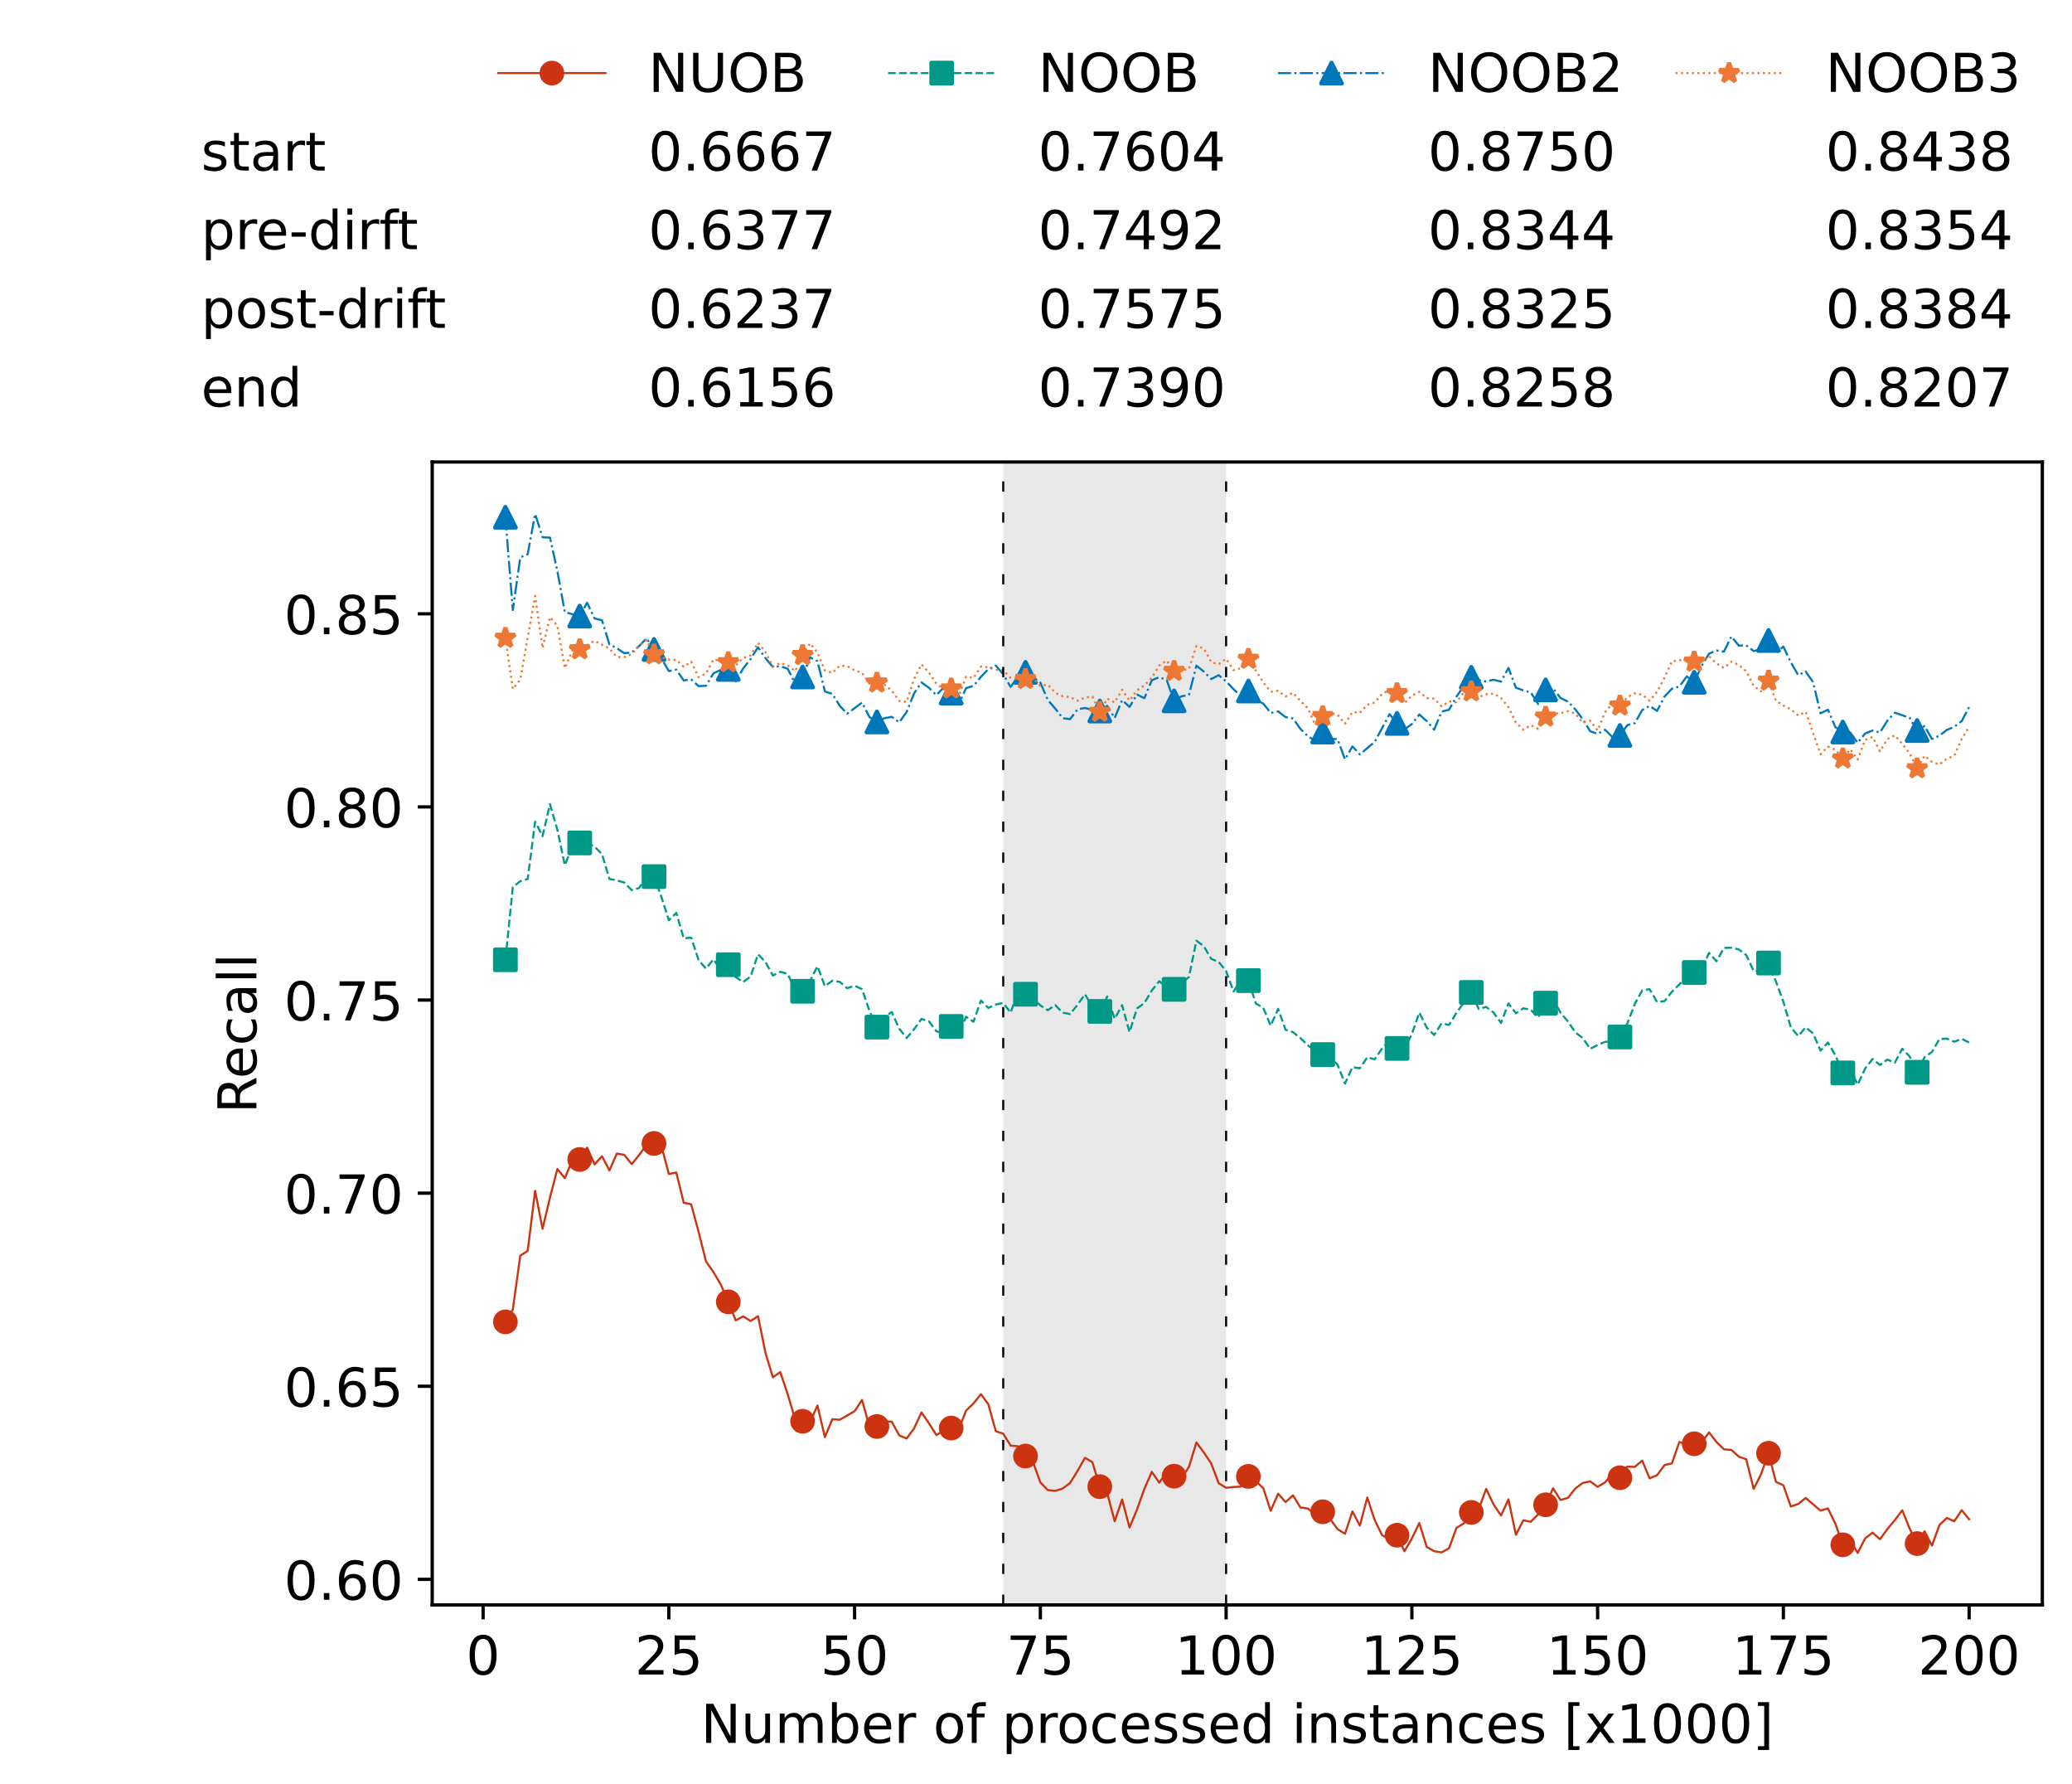 <?xml version="1.0" encoding="utf-8" standalone="no"?>
<!DOCTYPE svg PUBLIC "-//W3C//DTD SVG 1.1//EN"
  "http://www.w3.org/Graphics/SVG/1.1/DTD/svg11.dtd">
<!-- Created with matplotlib (https://matplotlib.org/) -->
<svg height="432.615pt" version="1.1" viewBox="0 0 502.65 432.615" width="502.65pt" xmlns="http://www.w3.org/2000/svg" xmlns:xlink="http://www.w3.org/1999/xlink">
 <defs>
  <style type="text/css">*{stroke-linecap:butt;stroke-linejoin:round;}</style>
 </defs>
 <g id="figure_1">
  <g id="patch_1">
   <path d="M 0 432.615 
L 502.65 432.615 
L 502.65 0 
L 0 0 
z
" style="fill:#ffffff;"/>
  </g>
  <g id="axes_1">
   <g id="patch_2">
    <path d="M 104.85 389.252 
L 495.45 389.252 
L 495.45 112.052 
L 104.85 112.052 
z
" style="fill:#ffffff;"/>
   </g>
   <g id="patch_3">
    <path clip-path="url(#pbae6b43073)" d="M 297.446 389.252 
L 297.446 112.052 
L 243.372 112.052 
L 243.372 389.252 
z
" style="fill:#d3d3d3;opacity:0.5;"/>
   </g>
   <g id="matplotlib.axis_1">
    <g id="xtick_1">
     <g id="line2d_1">
      <defs>
       <path d="M 0 0 
L 0 3.5 
" id="mfad0ca80c7" style="stroke:#000000;stroke-width:0.8;"/>
      </defs>
      <g>
       <use style="stroke:#000000;stroke-width:0.8;" x="117.197" xlink:href="#mfad0ca80c7" y="389.252"/>
      </g>
     </g>
     <g id="text_1">
      <!-- 0 -->
      <g transform="translate(113.061 406.13)scale(0.13 -0.13)">
       <defs>
        <path d="M 31.781 66.406 
Q 24.172 66.406 20.328 58.906 
Q 16.5 51.422 16.5 36.375 
Q 16.5 21.391 20.328 13.891 
Q 24.172 6.391 31.781 6.391 
Q 39.453 6.391 43.281 13.891 
Q 47.125 21.391 47.125 36.375 
Q 47.125 51.422 43.281 58.906 
Q 39.453 66.406 31.781 66.406 
z
M 31.781 74.219 
Q 44.047 74.219 50.516 64.516 
Q 56.984 54.828 56.984 36.375 
Q 56.984 17.969 50.516 8.266 
Q 44.047 -1.422 31.781 -1.422 
Q 19.531 -1.422 13.062 8.266 
Q 6.594 17.969 6.594 36.375 
Q 6.594 54.828 13.062 64.516 
Q 19.531 74.219 31.781 74.219 
z
" id="DejaVuSans-48"/>
       </defs>
       <use xlink:href="#DejaVuSans-48"/>
      </g>
     </g>
    </g>
    <g id="xtick_2">
     <g id="line2d_2">
      <g>
       <use style="stroke:#000000;stroke-width:0.8;" x="162.259" xlink:href="#mfad0ca80c7" y="389.252"/>
      </g>
     </g>
     <g id="text_2">
      <!-- 25 -->
      <g transform="translate(153.988 406.13)scale(0.13 -0.13)">
       <defs>
        <path d="M 19.188 8.297 
L 53.609 8.297 
L 53.609 0 
L 7.328 0 
L 7.328 8.297 
Q 12.938 14.109 22.625 23.891 
Q 32.328 33.688 34.812 36.531 
Q 39.547 41.844 41.422 45.531 
Q 43.312 49.219 43.312 52.781 
Q 43.312 58.594 39.234 62.25 
Q 35.156 65.922 28.609 65.922 
Q 23.969 65.922 18.812 64.312 
Q 13.672 62.703 7.812 59.422 
L 7.812 69.391 
Q 13.766 71.781 18.938 73 
Q 24.125 74.219 28.422 74.219 
Q 39.75 74.219 46.484 68.547 
Q 53.219 62.891 53.219 53.422 
Q 53.219 48.922 51.531 44.891 
Q 49.859 40.875 45.406 35.406 
Q 44.188 33.984 37.641 27.219 
Q 31.109 20.453 19.188 8.297 
z
" id="DejaVuSans-50"/>
        <path d="M 10.797 72.906 
L 49.516 72.906 
L 49.516 64.594 
L 19.828 64.594 
L 19.828 46.734 
Q 21.969 47.469 24.109 47.828 
Q 26.266 48.188 28.422 48.188 
Q 40.625 48.188 47.75 41.5 
Q 54.891 34.812 54.891 23.391 
Q 54.891 11.625 47.562 5.094 
Q 40.234 -1.422 26.906 -1.422 
Q 22.312 -1.422 17.547 -0.641 
Q 12.797 0.141 7.719 1.703 
L 7.719 11.625 
Q 12.109 9.234 16.797 8.062 
Q 21.484 6.891 26.703 6.891 
Q 35.156 6.891 40.078 11.328 
Q 45.016 15.766 45.016 23.391 
Q 45.016 31 40.078 35.438 
Q 35.156 39.891 26.703 39.891 
Q 22.75 39.891 18.812 39.016 
Q 14.891 38.141 10.797 36.281 
z
" id="DejaVuSans-53"/>
       </defs>
       <use xlink:href="#DejaVuSans-50"/>
       <use x="63.623" xlink:href="#DejaVuSans-53"/>
      </g>
     </g>
    </g>
    <g id="xtick_3">
     <g id="line2d_3">
      <g>
       <use style="stroke:#000000;stroke-width:0.8;" x="207.322" xlink:href="#mfad0ca80c7" y="389.252"/>
      </g>
     </g>
     <g id="text_3">
      <!-- 50 -->
      <g transform="translate(199.05 406.13)scale(0.13 -0.13)">
       <use xlink:href="#DejaVuSans-53"/>
       <use x="63.623" xlink:href="#DejaVuSans-48"/>
      </g>
     </g>
    </g>
    <g id="xtick_4">
     <g id="line2d_4">
      <g>
       <use style="stroke:#000000;stroke-width:0.8;" x="252.384" xlink:href="#mfad0ca80c7" y="389.252"/>
      </g>
     </g>
     <g id="text_4">
      <!-- 75 -->
      <g transform="translate(244.113 406.13)scale(0.13 -0.13)">
       <defs>
        <path d="M 8.203 72.906 
L 55.078 72.906 
L 55.078 68.703 
L 28.609 0 
L 18.312 0 
L 43.219 64.594 
L 8.203 64.594 
z
" id="DejaVuSans-55"/>
       </defs>
       <use xlink:href="#DejaVuSans-55"/>
       <use x="63.623" xlink:href="#DejaVuSans-53"/>
      </g>
     </g>
    </g>
    <g id="xtick_5">
     <g id="line2d_5">
      <g>
       <use style="stroke:#000000;stroke-width:0.8;" x="297.446" xlink:href="#mfad0ca80c7" y="389.252"/>
      </g>
     </g>
     <g id="text_5">
      <!-- 100 -->
      <g transform="translate(285.039 406.13)scale(0.13 -0.13)">
       <defs>
        <path d="M 12.406 8.297 
L 28.516 8.297 
L 28.516 63.922 
L 10.984 60.406 
L 10.984 69.391 
L 28.422 72.906 
L 38.281 72.906 
L 38.281 8.297 
L 54.391 8.297 
L 54.391 0 
L 12.406 0 
z
" id="DejaVuSans-49"/>
       </defs>
       <use xlink:href="#DejaVuSans-49"/>
       <use x="63.623" xlink:href="#DejaVuSans-48"/>
       <use x="127.246" xlink:href="#DejaVuSans-48"/>
      </g>
     </g>
    </g>
    <g id="xtick_6">
     <g id="line2d_6">
      <g>
       <use style="stroke:#000000;stroke-width:0.8;" x="342.509" xlink:href="#mfad0ca80c7" y="389.252"/>
      </g>
     </g>
     <g id="text_6">
      <!-- 125 -->
      <g transform="translate(330.102 406.13)scale(0.13 -0.13)">
       <use xlink:href="#DejaVuSans-49"/>
       <use x="63.623" xlink:href="#DejaVuSans-50"/>
       <use x="127.246" xlink:href="#DejaVuSans-53"/>
      </g>
     </g>
    </g>
    <g id="xtick_7">
     <g id="line2d_7">
      <g>
       <use style="stroke:#000000;stroke-width:0.8;" x="387.571" xlink:href="#mfad0ca80c7" y="389.252"/>
      </g>
     </g>
     <g id="text_7">
      <!-- 150 -->
      <g transform="translate(375.164 406.13)scale(0.13 -0.13)">
       <use xlink:href="#DejaVuSans-49"/>
       <use x="63.623" xlink:href="#DejaVuSans-53"/>
       <use x="127.246" xlink:href="#DejaVuSans-48"/>
      </g>
     </g>
    </g>
    <g id="xtick_8">
     <g id="line2d_8">
      <g>
       <use style="stroke:#000000;stroke-width:0.8;" x="432.633" xlink:href="#mfad0ca80c7" y="389.252"/>
      </g>
     </g>
     <g id="text_8">
      <!-- 175 -->
      <g transform="translate(420.226 406.13)scale(0.13 -0.13)">
       <use xlink:href="#DejaVuSans-49"/>
       <use x="63.623" xlink:href="#DejaVuSans-55"/>
       <use x="127.246" xlink:href="#DejaVuSans-53"/>
      </g>
     </g>
    </g>
    <g id="xtick_9">
     <g id="line2d_9">
      <g>
       <use style="stroke:#000000;stroke-width:0.8;" x="477.695" xlink:href="#mfad0ca80c7" y="389.252"/>
      </g>
     </g>
     <g id="text_9">
      <!-- 200 -->
      <g transform="translate(465.289 406.13)scale(0.13 -0.13)">
       <use xlink:href="#DejaVuSans-50"/>
       <use x="63.623" xlink:href="#DejaVuSans-48"/>
       <use x="127.246" xlink:href="#DejaVuSans-48"/>
      </g>
     </g>
    </g>
    <g id="text_10">
     <!-- Number of processed instances [x1000] -->
     <g transform="translate(170.025 422.711)scale(0.13 -0.13)">
      <defs>
       <path d="M 9.812 72.906 
L 23.094 72.906 
L 55.422 11.922 
L 55.422 72.906 
L 64.984 72.906 
L 64.984 0 
L 51.703 0 
L 19.391 60.984 
L 19.391 0 
L 9.812 0 
z
" id="DejaVuSans-78"/>
       <path d="M 8.5 21.578 
L 8.5 54.688 
L 17.484 54.688 
L 17.484 21.922 
Q 17.484 14.156 20.5 10.266 
Q 23.531 6.391 29.594 6.391 
Q 36.859 6.391 41.078 11.031 
Q 45.312 15.672 45.312 23.688 
L 45.312 54.688 
L 54.297 54.688 
L 54.297 0 
L 45.312 0 
L 45.312 8.406 
Q 42.047 3.422 37.719 1 
Q 33.406 -1.422 27.688 -1.422 
Q 18.266 -1.422 13.375 4.438 
Q 8.5 10.297 8.5 21.578 
z
M 31.109 56 
z
" id="DejaVuSans-117"/>
       <path d="M 52 44.188 
Q 55.375 50.25 60.062 53.125 
Q 64.75 56 71.094 56 
Q 79.641 56 84.281 50.016 
Q 88.922 44.047 88.922 33.016 
L 88.922 0 
L 79.891 0 
L 79.891 32.719 
Q 79.891 40.578 77.094 44.375 
Q 74.312 48.188 68.609 48.188 
Q 61.625 48.188 57.562 43.547 
Q 53.516 38.922 53.516 30.906 
L 53.516 0 
L 44.484 0 
L 44.484 32.719 
Q 44.484 40.625 41.703 44.406 
Q 38.922 48.188 33.109 48.188 
Q 26.219 48.188 22.156 43.531 
Q 18.109 38.875 18.109 30.906 
L 18.109 0 
L 9.078 0 
L 9.078 54.688 
L 18.109 54.688 
L 18.109 46.188 
Q 21.188 51.219 25.484 53.609 
Q 29.781 56 35.688 56 
Q 41.656 56 45.828 52.969 
Q 50 49.953 52 44.188 
z
" id="DejaVuSans-109"/>
       <path d="M 48.688 27.297 
Q 48.688 37.203 44.609 42.844 
Q 40.531 48.484 33.406 48.484 
Q 26.266 48.484 22.188 42.844 
Q 18.109 37.203 18.109 27.297 
Q 18.109 17.391 22.188 11.75 
Q 26.266 6.109 33.406 6.109 
Q 40.531 6.109 44.609 11.75 
Q 48.688 17.391 48.688 27.297 
z
M 18.109 46.391 
Q 20.953 51.266 25.266 53.625 
Q 29.594 56 35.594 56 
Q 45.562 56 51.781 48.094 
Q 58.016 40.188 58.016 27.297 
Q 58.016 14.406 51.781 6.484 
Q 45.562 -1.422 35.594 -1.422 
Q 29.594 -1.422 25.266 0.953 
Q 20.953 3.328 18.109 8.203 
L 18.109 0 
L 9.078 0 
L 9.078 75.984 
L 18.109 75.984 
z
" id="DejaVuSans-98"/>
       <path d="M 56.203 29.594 
L 56.203 25.203 
L 14.891 25.203 
Q 15.484 15.922 20.484 11.062 
Q 25.484 6.203 34.422 6.203 
Q 39.594 6.203 44.453 7.469 
Q 49.312 8.734 54.109 11.281 
L 54.109 2.781 
Q 49.266 0.734 44.188 -0.344 
Q 39.109 -1.422 33.891 -1.422 
Q 20.797 -1.422 13.156 6.188 
Q 5.516 13.812 5.516 26.812 
Q 5.516 40.234 12.766 48.109 
Q 20.016 56 32.328 56 
Q 43.359 56 49.781 48.891 
Q 56.203 41.797 56.203 29.594 
z
M 47.219 32.234 
Q 47.125 39.594 43.094 43.984 
Q 39.062 48.391 32.422 48.391 
Q 24.906 48.391 20.391 44.141 
Q 15.875 39.891 15.188 32.172 
z
" id="DejaVuSans-101"/>
       <path d="M 41.109 46.297 
Q 39.594 47.172 37.812 47.578 
Q 36.031 48 33.891 48 
Q 26.266 48 22.188 43.047 
Q 18.109 38.094 18.109 28.812 
L 18.109 0 
L 9.078 0 
L 9.078 54.688 
L 18.109 54.688 
L 18.109 46.188 
Q 20.953 51.172 25.484 53.578 
Q 30.031 56 36.531 56 
Q 37.453 56 38.578 55.875 
Q 39.703 55.766 41.062 55.516 
z
" id="DejaVuSans-114"/>
       <path id="DejaVuSans-32"/>
       <path d="M 30.609 48.391 
Q 23.391 48.391 19.188 42.75 
Q 14.984 37.109 14.984 27.297 
Q 14.984 17.484 19.156 11.844 
Q 23.344 6.203 30.609 6.203 
Q 37.797 6.203 41.984 11.859 
Q 46.188 17.531 46.188 27.297 
Q 46.188 37.016 41.984 42.703 
Q 37.797 48.391 30.609 48.391 
z
M 30.609 56 
Q 42.328 56 49.016 48.375 
Q 55.719 40.766 55.719 27.297 
Q 55.719 13.875 49.016 6.219 
Q 42.328 -1.422 30.609 -1.422 
Q 18.844 -1.422 12.172 6.219 
Q 5.516 13.875 5.516 27.297 
Q 5.516 40.766 12.172 48.375 
Q 18.844 56 30.609 56 
z
" id="DejaVuSans-111"/>
       <path d="M 37.109 75.984 
L 37.109 68.5 
L 28.516 68.5 
Q 23.688 68.5 21.797 66.547 
Q 19.922 64.594 19.922 59.516 
L 19.922 54.688 
L 34.719 54.688 
L 34.719 47.703 
L 19.922 47.703 
L 19.922 0 
L 10.891 0 
L 10.891 47.703 
L 2.297 47.703 
L 2.297 54.688 
L 10.891 54.688 
L 10.891 58.5 
Q 10.891 67.625 15.141 71.797 
Q 19.391 75.984 28.609 75.984 
z
" id="DejaVuSans-102"/>
       <path d="M 18.109 8.203 
L 18.109 -20.797 
L 9.078 -20.797 
L 9.078 54.688 
L 18.109 54.688 
L 18.109 46.391 
Q 20.953 51.266 25.266 53.625 
Q 29.594 56 35.594 56 
Q 45.562 56 51.781 48.094 
Q 58.016 40.188 58.016 27.297 
Q 58.016 14.406 51.781 6.484 
Q 45.562 -1.422 35.594 -1.422 
Q 29.594 -1.422 25.266 0.953 
Q 20.953 3.328 18.109 8.203 
z
M 48.688 27.297 
Q 48.688 37.203 44.609 42.844 
Q 40.531 48.484 33.406 48.484 
Q 26.266 48.484 22.188 42.844 
Q 18.109 37.203 18.109 27.297 
Q 18.109 17.391 22.188 11.75 
Q 26.266 6.109 33.406 6.109 
Q 40.531 6.109 44.609 11.75 
Q 48.688 17.391 48.688 27.297 
z
" id="DejaVuSans-112"/>
       <path d="M 48.781 52.594 
L 48.781 44.188 
Q 44.969 46.297 41.141 47.344 
Q 37.312 48.391 33.406 48.391 
Q 24.656 48.391 19.812 42.844 
Q 14.984 37.312 14.984 27.297 
Q 14.984 17.281 19.812 11.734 
Q 24.656 6.203 33.406 6.203 
Q 37.312 6.203 41.141 7.25 
Q 44.969 8.297 48.781 10.406 
L 48.781 2.094 
Q 45.016 0.344 40.984 -0.531 
Q 36.969 -1.422 32.422 -1.422 
Q 20.062 -1.422 12.781 6.344 
Q 5.516 14.109 5.516 27.297 
Q 5.516 40.672 12.859 48.328 
Q 20.219 56 33.016 56 
Q 37.156 56 41.109 55.141 
Q 45.062 54.297 48.781 52.594 
z
" id="DejaVuSans-99"/>
       <path d="M 44.281 53.078 
L 44.281 44.578 
Q 40.484 46.531 36.375 47.5 
Q 32.281 48.484 27.875 48.484 
Q 21.188 48.484 17.844 46.438 
Q 14.5 44.391 14.5 40.281 
Q 14.5 37.156 16.891 35.375 
Q 19.281 33.594 26.516 31.984 
L 29.594 31.297 
Q 39.156 29.25 43.188 25.516 
Q 47.219 21.781 47.219 15.094 
Q 47.219 7.469 41.188 3.016 
Q 35.156 -1.422 24.609 -1.422 
Q 20.219 -1.422 15.453 -0.562 
Q 10.688 0.297 5.422 2 
L 5.422 11.281 
Q 10.406 8.688 15.234 7.391 
Q 20.062 6.109 24.812 6.109 
Q 31.156 6.109 34.562 8.281 
Q 37.984 10.453 37.984 14.406 
Q 37.984 18.062 35.516 20.016 
Q 33.062 21.969 24.703 23.781 
L 21.578 24.516 
Q 13.234 26.266 9.516 29.906 
Q 5.812 33.547 5.812 39.891 
Q 5.812 47.609 11.281 51.797 
Q 16.75 56 26.812 56 
Q 31.781 56 36.172 55.266 
Q 40.578 54.547 44.281 53.078 
z
" id="DejaVuSans-115"/>
       <path d="M 45.406 46.391 
L 45.406 75.984 
L 54.391 75.984 
L 54.391 0 
L 45.406 0 
L 45.406 8.203 
Q 42.578 3.328 38.25 0.953 
Q 33.938 -1.422 27.875 -1.422 
Q 17.969 -1.422 11.734 6.484 
Q 5.516 14.406 5.516 27.297 
Q 5.516 40.188 11.734 48.094 
Q 17.969 56 27.875 56 
Q 33.938 56 38.25 53.625 
Q 42.578 51.266 45.406 46.391 
z
M 14.797 27.297 
Q 14.797 17.391 18.875 11.75 
Q 22.953 6.109 30.078 6.109 
Q 37.203 6.109 41.297 11.75 
Q 45.406 17.391 45.406 27.297 
Q 45.406 37.203 41.297 42.844 
Q 37.203 48.484 30.078 48.484 
Q 22.953 48.484 18.875 42.844 
Q 14.797 37.203 14.797 27.297 
z
" id="DejaVuSans-100"/>
       <path d="M 9.422 54.688 
L 18.406 54.688 
L 18.406 0 
L 9.422 0 
z
M 9.422 75.984 
L 18.406 75.984 
L 18.406 64.594 
L 9.422 64.594 
z
" id="DejaVuSans-105"/>
       <path d="M 54.891 33.016 
L 54.891 0 
L 45.906 0 
L 45.906 32.719 
Q 45.906 40.484 42.875 44.328 
Q 39.844 48.188 33.797 48.188 
Q 26.516 48.188 22.312 43.547 
Q 18.109 38.922 18.109 30.906 
L 18.109 0 
L 9.078 0 
L 9.078 54.688 
L 18.109 54.688 
L 18.109 46.188 
Q 21.344 51.125 25.703 53.562 
Q 30.078 56 35.797 56 
Q 45.219 56 50.047 50.172 
Q 54.891 44.344 54.891 33.016 
z
" id="DejaVuSans-110"/>
       <path d="M 18.312 70.219 
L 18.312 54.688 
L 36.812 54.688 
L 36.812 47.703 
L 18.312 47.703 
L 18.312 18.016 
Q 18.312 11.328 20.141 9.422 
Q 21.969 7.516 27.594 7.516 
L 36.812 7.516 
L 36.812 0 
L 27.594 0 
Q 17.188 0 13.234 3.875 
Q 9.281 7.766 9.281 18.016 
L 9.281 47.703 
L 2.688 47.703 
L 2.688 54.688 
L 9.281 54.688 
L 9.281 70.219 
z
" id="DejaVuSans-116"/>
       <path d="M 34.281 27.484 
Q 23.391 27.484 19.188 25 
Q 14.984 22.516 14.984 16.5 
Q 14.984 11.719 18.141 8.906 
Q 21.297 6.109 26.703 6.109 
Q 34.188 6.109 38.703 11.406 
Q 43.219 16.703 43.219 25.484 
L 43.219 27.484 
z
M 52.203 31.203 
L 52.203 0 
L 43.219 0 
L 43.219 8.297 
Q 40.141 3.328 35.547 0.953 
Q 30.953 -1.422 24.312 -1.422 
Q 15.922 -1.422 10.953 3.297 
Q 6 8.016 6 15.922 
Q 6 25.141 12.172 29.828 
Q 18.359 34.516 30.609 34.516 
L 43.219 34.516 
L 43.219 35.406 
Q 43.219 41.609 39.141 45 
Q 35.062 48.391 27.688 48.391 
Q 23 48.391 18.547 47.266 
Q 14.109 46.141 10.016 43.891 
L 10.016 52.203 
Q 14.938 54.109 19.578 55.047 
Q 24.219 56 28.609 56 
Q 40.484 56 46.344 49.844 
Q 52.203 43.703 52.203 31.203 
z
" id="DejaVuSans-97"/>
       <path d="M 8.594 75.984 
L 29.297 75.984 
L 29.297 69 
L 17.578 69 
L 17.578 -6.203 
L 29.297 -6.203 
L 29.297 -13.188 
L 8.594 -13.188 
z
" id="DejaVuSans-91"/>
       <path d="M 54.891 54.688 
L 35.109 28.078 
L 55.906 0 
L 45.312 0 
L 29.391 21.484 
L 13.484 0 
L 2.875 0 
L 24.125 28.609 
L 4.688 54.688 
L 15.281 54.688 
L 29.781 35.203 
L 44.281 54.688 
z
" id="DejaVuSans-120"/>
       <path d="M 30.422 75.984 
L 30.422 -13.188 
L 9.719 -13.188 
L 9.719 -6.203 
L 21.391 -6.203 
L 21.391 69 
L 9.719 69 
L 9.719 75.984 
z
" id="DejaVuSans-93"/>
      </defs>
      <use xlink:href="#DejaVuSans-78"/>
      <use x="74.805" xlink:href="#DejaVuSans-117"/>
      <use x="138.184" xlink:href="#DejaVuSans-109"/>
      <use x="235.596" xlink:href="#DejaVuSans-98"/>
      <use x="299.072" xlink:href="#DejaVuSans-101"/>
      <use x="360.596" xlink:href="#DejaVuSans-114"/>
      <use x="401.709" xlink:href="#DejaVuSans-32"/>
      <use x="433.496" xlink:href="#DejaVuSans-111"/>
      <use x="494.678" xlink:href="#DejaVuSans-102"/>
      <use x="529.883" xlink:href="#DejaVuSans-32"/>
      <use x="561.67" xlink:href="#DejaVuSans-112"/>
      <use x="625.146" xlink:href="#DejaVuSans-114"/>
      <use x="664.01" xlink:href="#DejaVuSans-111"/>
      <use x="725.191" xlink:href="#DejaVuSans-99"/>
      <use x="780.172" xlink:href="#DejaVuSans-101"/>
      <use x="841.695" xlink:href="#DejaVuSans-115"/>
      <use x="893.795" xlink:href="#DejaVuSans-115"/>
      <use x="945.895" xlink:href="#DejaVuSans-101"/>
      <use x="1007.418" xlink:href="#DejaVuSans-100"/>
      <use x="1070.895" xlink:href="#DejaVuSans-32"/>
      <use x="1102.682" xlink:href="#DejaVuSans-105"/>
      <use x="1130.465" xlink:href="#DejaVuSans-110"/>
      <use x="1193.844" xlink:href="#DejaVuSans-115"/>
      <use x="1245.943" xlink:href="#DejaVuSans-116"/>
      <use x="1285.152" xlink:href="#DejaVuSans-97"/>
      <use x="1346.432" xlink:href="#DejaVuSans-110"/>
      <use x="1409.811" xlink:href="#DejaVuSans-99"/>
      <use x="1464.791" xlink:href="#DejaVuSans-101"/>
      <use x="1526.314" xlink:href="#DejaVuSans-115"/>
      <use x="1578.414" xlink:href="#DejaVuSans-32"/>
      <use x="1610.201" xlink:href="#DejaVuSans-91"/>
      <use x="1649.215" xlink:href="#DejaVuSans-120"/>
      <use x="1708.395" xlink:href="#DejaVuSans-49"/>
      <use x="1772.018" xlink:href="#DejaVuSans-48"/>
      <use x="1835.641" xlink:href="#DejaVuSans-48"/>
      <use x="1899.264" xlink:href="#DejaVuSans-48"/>
      <use x="1962.887" xlink:href="#DejaVuSans-93"/>
     </g>
    </g>
   </g>
   <g id="matplotlib.axis_2">
    <g id="ytick_1">
     <g id="line2d_10">
      <defs>
       <path d="M 0 0 
L -3.5 0 
" id="mffa7770741" style="stroke:#000000;stroke-width:0.8;"/>
      </defs>
      <g>
       <use style="stroke:#000000;stroke-width:0.8;" x="104.85" xlink:href="#mffa7770741" y="383.049"/>
      </g>
     </g>
     <g id="text_11">
      <!-- 0.60 -->
      <g transform="translate(68.905 387.988)scale(0.13 -0.13)">
       <defs>
        <path d="M 10.688 12.406 
L 21 12.406 
L 21 0 
L 10.688 0 
z
" id="DejaVuSans-46"/>
        <path d="M 33.016 40.375 
Q 26.375 40.375 22.484 35.828 
Q 18.609 31.297 18.609 23.391 
Q 18.609 15.531 22.484 10.953 
Q 26.375 6.391 33.016 6.391 
Q 39.656 6.391 43.531 10.953 
Q 47.406 15.531 47.406 23.391 
Q 47.406 31.297 43.531 35.828 
Q 39.656 40.375 33.016 40.375 
z
M 52.594 71.297 
L 52.594 62.312 
Q 48.875 64.062 45.094 64.984 
Q 41.312 65.922 37.594 65.922 
Q 27.828 65.922 22.672 59.328 
Q 17.531 52.734 16.797 39.406 
Q 19.672 43.656 24.016 45.922 
Q 28.375 48.188 33.594 48.188 
Q 44.578 48.188 50.953 41.516 
Q 57.328 34.859 57.328 23.391 
Q 57.328 12.156 50.688 5.359 
Q 44.047 -1.422 33.016 -1.422 
Q 20.359 -1.422 13.672 8.266 
Q 6.984 17.969 6.984 36.375 
Q 6.984 53.656 15.188 63.938 
Q 23.391 74.219 37.203 74.219 
Q 40.922 74.219 44.703 73.484 
Q 48.484 72.75 52.594 71.297 
z
" id="DejaVuSans-54"/>
       </defs>
       <use xlink:href="#DejaVuSans-48"/>
       <use x="63.623" xlink:href="#DejaVuSans-46"/>
       <use x="95.41" xlink:href="#DejaVuSans-54"/>
       <use x="159.033" xlink:href="#DejaVuSans-48"/>
      </g>
     </g>
    </g>
    <g id="ytick_2">
     <g id="line2d_11">
      <g>
       <use style="stroke:#000000;stroke-width:0.8;" x="104.85" xlink:href="#mffa7770741" y="336.213"/>
      </g>
     </g>
     <g id="text_12">
      <!-- 0.65 -->
      <g transform="translate(68.905 341.152)scale(0.13 -0.13)">
       <use xlink:href="#DejaVuSans-48"/>
       <use x="63.623" xlink:href="#DejaVuSans-46"/>
       <use x="95.41" xlink:href="#DejaVuSans-54"/>
       <use x="159.033" xlink:href="#DejaVuSans-53"/>
      </g>
     </g>
    </g>
    <g id="ytick_3">
     <g id="line2d_12">
      <g>
       <use style="stroke:#000000;stroke-width:0.8;" x="104.85" xlink:href="#mffa7770741" y="289.377"/>
      </g>
     </g>
     <g id="text_13">
      <!-- 0.70 -->
      <g transform="translate(68.905 294.316)scale(0.13 -0.13)">
       <use xlink:href="#DejaVuSans-48"/>
       <use x="63.623" xlink:href="#DejaVuSans-46"/>
       <use x="95.41" xlink:href="#DejaVuSans-55"/>
       <use x="159.033" xlink:href="#DejaVuSans-48"/>
      </g>
     </g>
    </g>
    <g id="ytick_4">
     <g id="line2d_13">
      <g>
       <use style="stroke:#000000;stroke-width:0.8;" x="104.85" xlink:href="#mffa7770741" y="242.541"/>
      </g>
     </g>
     <g id="text_14">
      <!-- 0.75 -->
      <g transform="translate(68.905 247.48)scale(0.13 -0.13)">
       <use xlink:href="#DejaVuSans-48"/>
       <use x="63.623" xlink:href="#DejaVuSans-46"/>
       <use x="95.41" xlink:href="#DejaVuSans-55"/>
       <use x="159.033" xlink:href="#DejaVuSans-53"/>
      </g>
     </g>
    </g>
    <g id="ytick_5">
     <g id="line2d_14">
      <g>
       <use style="stroke:#000000;stroke-width:0.8;" x="104.85" xlink:href="#mffa7770741" y="195.705"/>
      </g>
     </g>
     <g id="text_15">
      <!-- 0.80 -->
      <g transform="translate(68.905 200.644)scale(0.13 -0.13)">
       <defs>
        <path d="M 31.781 34.625 
Q 24.75 34.625 20.719 30.859 
Q 16.703 27.094 16.703 20.516 
Q 16.703 13.922 20.719 10.156 
Q 24.75 6.391 31.781 6.391 
Q 38.812 6.391 42.859 10.172 
Q 46.922 13.969 46.922 20.516 
Q 46.922 27.094 42.891 30.859 
Q 38.875 34.625 31.781 34.625 
z
M 21.922 38.812 
Q 15.578 40.375 12.031 44.719 
Q 8.5 49.078 8.5 55.328 
Q 8.5 64.062 14.719 69.141 
Q 20.953 74.219 31.781 74.219 
Q 42.672 74.219 48.875 69.141 
Q 55.078 64.062 55.078 55.328 
Q 55.078 49.078 51.531 44.719 
Q 48 40.375 41.703 38.812 
Q 48.828 37.156 52.797 32.312 
Q 56.781 27.484 56.781 20.516 
Q 56.781 9.906 50.312 4.234 
Q 43.844 -1.422 31.781 -1.422 
Q 19.734 -1.422 13.25 4.234 
Q 6.781 9.906 6.781 20.516 
Q 6.781 27.484 10.781 32.312 
Q 14.797 37.156 21.922 38.812 
z
M 18.312 54.391 
Q 18.312 48.734 21.844 45.562 
Q 25.391 42.391 31.781 42.391 
Q 38.141 42.391 41.719 45.562 
Q 45.312 48.734 45.312 54.391 
Q 45.312 60.062 41.719 63.234 
Q 38.141 66.406 31.781 66.406 
Q 25.391 66.406 21.844 63.234 
Q 18.312 60.062 18.312 54.391 
z
" id="DejaVuSans-56"/>
       </defs>
       <use xlink:href="#DejaVuSans-48"/>
       <use x="63.623" xlink:href="#DejaVuSans-46"/>
       <use x="95.41" xlink:href="#DejaVuSans-56"/>
       <use x="159.033" xlink:href="#DejaVuSans-48"/>
      </g>
     </g>
    </g>
    <g id="ytick_6">
     <g id="line2d_15">
      <g>
       <use style="stroke:#000000;stroke-width:0.8;" x="104.85" xlink:href="#mffa7770741" y="148.869"/>
      </g>
     </g>
     <g id="text_16">
      <!-- 0.85 -->
      <g transform="translate(68.905 153.808)scale(0.13 -0.13)">
       <use xlink:href="#DejaVuSans-48"/>
       <use x="63.623" xlink:href="#DejaVuSans-46"/>
       <use x="95.41" xlink:href="#DejaVuSans-56"/>
       <use x="159.033" xlink:href="#DejaVuSans-53"/>
      </g>
     </g>
    </g>
    <g id="text_17">
     <!-- Recall -->
     <g transform="translate(62.201 270.044)rotate(-90)scale(0.13 -0.13)">
      <defs>
       <path d="M 44.391 34.188 
Q 47.562 33.109 50.562 29.594 
Q 53.562 26.078 56.594 19.922 
L 66.609 0 
L 56 0 
L 46.688 18.703 
Q 43.062 26.031 39.672 28.422 
Q 36.281 30.812 30.422 30.812 
L 19.672 30.812 
L 19.672 0 
L 9.812 0 
L 9.812 72.906 
L 32.078 72.906 
Q 44.578 72.906 50.734 67.672 
Q 56.891 62.453 56.891 51.906 
Q 56.891 45.016 53.688 40.469 
Q 50.484 35.938 44.391 34.188 
z
M 19.672 64.797 
L 19.672 38.922 
L 32.078 38.922 
Q 39.203 38.922 42.844 42.219 
Q 46.484 45.516 46.484 51.906 
Q 46.484 58.297 42.844 61.547 
Q 39.203 64.797 32.078 64.797 
z
" id="DejaVuSans-82"/>
       <path d="M 9.422 75.984 
L 18.406 75.984 
L 18.406 0 
L 9.422 0 
z
" id="DejaVuSans-108"/>
      </defs>
      <use xlink:href="#DejaVuSans-82"/>
      <use x="64.982" xlink:href="#DejaVuSans-101"/>
      <use x="126.506" xlink:href="#DejaVuSans-99"/>
      <use x="181.486" xlink:href="#DejaVuSans-97"/>
      <use x="242.766" xlink:href="#DejaVuSans-108"/>
      <use x="270.549" xlink:href="#DejaVuSans-108"/>
     </g>
    </g>
   </g>
   <g id="line2d_16"/>
   <g id="line2d_17"/>
   <g id="line2d_18"/>
   <g id="line2d_19"/>
   <g id="line2d_20"/>
   <g id="line2d_21">
    <path clip-path="url(#pbae6b43073)" d="M 122.605 320.601 
L 124.407 317.598 
L 126.21 304.534 
L 128.012 303.396 
L 129.815 288.811 
L 131.617 298.037 
L 133.419 290.421 
L 135.222 283.512 
L 137.024 285.758 
L 138.827 281.436 
L 140.629 281.212 
L 142.432 278.344 
L 144.234 282.395 
L 146.037 280.429 
L 147.839 283.864 
L 149.642 279.788 
L 151.444 280.089 
L 153.247 282.34 
L 155.049 280.132 
L 156.852 277.623 
L 158.654 277.323 
L 160.457 277.966 
L 162.259 284.729 
L 164.062 284.366 
L 165.864 291.696 
L 167.667 292.079 
L 169.469 298.738 
L 171.272 305.947 
L 173.074 308.508 
L 174.877 311.59 
L 176.679 315.742 
L 178.482 320.233 
L 180.284 319.267 
L 182.087 320.389 
L 183.889 319.215 
L 185.692 328.082 
L 187.494 334.05 
L 189.297 332.765 
L 191.099 338.194 
L 192.902 344.25 
L 194.704 344.705 
L 196.507 344.929 
L 198.309 340.876 
L 200.112 348.549 
L 201.914 344.206 
L 203.717 344.342 
L 207.322 342.262 
L 209.124 339.537 
L 210.927 346.036 
L 212.729 345.975 
L 214.532 344.701 
L 216.334 344.818 
L 218.137 348.128 
L 219.939 348.88 
L 221.742 346.45 
L 223.544 342.56 
L 225.347 345.184 
L 227.149 348.036 
L 228.952 347.033 
L 230.754 346.358 
L 232.557 346.758 
L 234.359 342.128 
L 236.162 340.373 
L 237.964 338.124 
L 239.767 340.59 
L 241.569 347.114 
L 243.372 347.719 
L 245.174 350.623 
L 246.976 350.759 
L 248.779 353.145 
L 250.581 354.537 
L 252.384 359.533 
L 254.186 361.403 
L 255.989 361.579 
L 257.791 361.021 
L 259.594 359.666 
L 261.396 356.767 
L 263.199 353.572 
L 265.001 354.627 
L 266.804 360.564 
L 268.606 362.115 
L 270.409 368.967 
L 272.211 363.671 
L 274.014 370.475 
L 275.816 366.151 
L 277.619 361.087 
L 279.421 356.969 
L 281.224 359.6 
L 283.026 357.081 
L 284.829 358.026 
L 286.631 358.577 
L 288.434 355.747 
L 290.236 349.846 
L 292.039 352.279 
L 293.841 354.968 
L 295.644 359.731 
L 297.446 360.846 
L 299.249 360.636 
L 301.051 360.562 
L 302.854 358.073 
L 304.656 359.228 
L 306.459 360.932 
L 308.261 366.418 
L 310.064 362.267 
L 311.866 364.315 
L 313.669 362.678 
L 315.471 365.612 
L 317.274 365.876 
L 319.076 367.334 
L 320.879 366.66 
L 322.681 368.393 
L 324.484 370.885 
L 326.286 371.985 
L 328.089 366.573 
L 329.891 370.026 
L 331.694 363.202 
L 333.496 368.684 
L 335.299 372.355 
L 337.101 373.255 
L 338.904 372.343 
L 340.706 376.243 
L 342.509 373.135 
L 344.311 369.398 
L 346.114 375.181 
L 347.916 376.221 
L 349.719 376.509 
L 351.521 375.526 
L 353.324 370.568 
L 355.126 369.46 
L 356.928 366.807 
L 358.731 366.006 
L 360.533 361.105 
L 362.336 364.904 
L 364.138 367.561 
L 365.941 363.648 
L 367.743 372.235 
L 369.546 368.732 
L 371.348 369.073 
L 373.151 367.271 
L 374.953 364.965 
L 376.756 360.959 
L 378.558 363.798 
L 380.361 363.281 
L 382.163 361.016 
L 383.966 359.664 
L 385.768 359.276 
L 387.571 360.603 
L 389.373 359.533 
L 391.176 357.391 
L 392.978 358.403 
L 394.781 355.692 
L 396.583 355.777 
L 398.386 354.251 
L 400.188 358.558 
L 401.991 357.778 
L 403.793 355.336 
L 405.596 354.918 
L 407.398 349.73 
L 409.201 350.378 
L 411.003 350.166 
L 412.806 349.835 
L 414.608 347.404 
L 416.411 349.747 
L 418.213 351.508 
L 420.016 351.65 
L 421.818 353.279 
L 423.621 353.931 
L 425.423 361.109 
L 427.226 357.506 
L 429.028 352.465 
L 430.831 359.397 
L 432.633 360.24 
L 434.436 365.385 
L 436.238 364.752 
L 438.041 363.302 
L 441.646 366.385 
L 443.448 365.846 
L 445.251 369.572 
L 447.053 374.667 
L 448.856 373.567 
L 450.658 376.652 
L 452.461 373.12 
L 454.263 371.712 
L 456.066 373.316 
L 457.868 370.851 
L 459.671 368.677 
L 461.473 366.304 
L 463.276 370.741 
L 465.078 374.37 
L 466.881 371.39 
L 468.683 374.855 
L 470.485 369.879 
L 472.288 368.157 
L 474.09 368.952 
L 475.893 366.265 
L 477.695 368.48 
L 477.695 368.48 
" style="fill:none;stroke:#cc3311;stroke-linecap:square;stroke-width:0.5;"/>
    <defs>
     <path d="M 0 2.5 
C 0.663 2.5 1.299 2.237 1.768 1.768 
C 2.237 1.299 2.5 0.663 2.5 0 
C 2.5 -0.663 2.237 -1.299 1.768 -1.768 
C 1.299 -2.237 0.663 -2.5 0 -2.5 
C -0.663 -2.5 -1.299 -2.237 -1.768 -1.768 
C -2.237 -1.299 -2.5 -0.663 -2.5 0 
C -2.5 0.663 -2.237 1.299 -1.768 1.768 
C -1.299 2.237 -0.663 2.5 0 2.5 
z
" id="mecc0333670" style="stroke:#cc3311;"/>
    </defs>
    <g clip-path="url(#pbae6b43073)">
     <use style="fill:#cc3311;stroke:#cc3311;" x="122.605" xlink:href="#mecc0333670" y="320.601"/>
     <use style="fill:#cc3311;stroke:#cc3311;" x="140.629" xlink:href="#mecc0333670" y="281.212"/>
     <use style="fill:#cc3311;stroke:#cc3311;" x="158.654" xlink:href="#mecc0333670" y="277.323"/>
     <use style="fill:#cc3311;stroke:#cc3311;" x="176.679" xlink:href="#mecc0333670" y="315.742"/>
     <use style="fill:#cc3311;stroke:#cc3311;" x="194.704" xlink:href="#mecc0333670" y="344.705"/>
     <use style="fill:#cc3311;stroke:#cc3311;" x="212.729" xlink:href="#mecc0333670" y="345.975"/>
     <use style="fill:#cc3311;stroke:#cc3311;" x="230.754" xlink:href="#mecc0333670" y="346.358"/>
     <use style="fill:#cc3311;stroke:#cc3311;" x="248.779" xlink:href="#mecc0333670" y="353.145"/>
     <use style="fill:#cc3311;stroke:#cc3311;" x="266.804" xlink:href="#mecc0333670" y="360.564"/>
     <use style="fill:#cc3311;stroke:#cc3311;" x="284.829" xlink:href="#mecc0333670" y="358.026"/>
     <use style="fill:#cc3311;stroke:#cc3311;" x="302.854" xlink:href="#mecc0333670" y="358.073"/>
     <use style="fill:#cc3311;stroke:#cc3311;" x="320.879" xlink:href="#mecc0333670" y="366.66"/>
     <use style="fill:#cc3311;stroke:#cc3311;" x="338.904" xlink:href="#mecc0333670" y="372.343"/>
     <use style="fill:#cc3311;stroke:#cc3311;" x="356.928" xlink:href="#mecc0333670" y="366.807"/>
     <use style="fill:#cc3311;stroke:#cc3311;" x="374.953" xlink:href="#mecc0333670" y="364.965"/>
     <use style="fill:#cc3311;stroke:#cc3311;" x="392.978" xlink:href="#mecc0333670" y="358.403"/>
     <use style="fill:#cc3311;stroke:#cc3311;" x="411.003" xlink:href="#mecc0333670" y="350.166"/>
     <use style="fill:#cc3311;stroke:#cc3311;" x="429.028" xlink:href="#mecc0333670" y="352.465"/>
     <use style="fill:#cc3311;stroke:#cc3311;" x="447.053" xlink:href="#mecc0333670" y="374.667"/>
     <use style="fill:#cc3311;stroke:#cc3311;" x="465.078" xlink:href="#mecc0333670" y="374.37"/>
    </g>
   </g>
   <g id="line2d_22"/>
   <g id="line2d_23"/>
   <g id="line2d_24"/>
   <g id="line2d_25"/>
   <g id="line2d_26">
    <path clip-path="url(#pbae6b43073)" d="M 122.605 232.783 
L 124.407 215.145 
L 126.21 213.728 
L 128.012 213.199 
L 129.815 199.271 
L 131.617 202.8 
L 133.419 195.033 
L 135.222 201.28 
L 137.024 209.849 
L 138.827 205.313 
L 140.629 204.439 
L 142.432 204.421 
L 144.234 205.352 
L 146.037 207.128 
L 147.839 213.179 
L 149.642 213.52 
L 151.444 214.047 
L 153.247 215.885 
L 155.049 215.365 
L 156.852 212.569 
L 158.654 212.607 
L 160.457 217.561 
L 162.259 223.196 
L 164.062 221.397 
L 165.864 227.592 
L 167.667 227.396 
L 169.469 232.853 
L 171.272 234.932 
L 173.074 232.671 
L 174.877 235.218 
L 176.679 233.975 
L 178.482 236.992 
L 180.284 238.182 
L 182.087 236.827 
L 183.889 231.445 
L 185.692 233.313 
L 187.494 236.61 
L 189.297 235.692 
L 191.099 236.217 
L 192.902 240.086 
L 194.704 240.42 
L 196.507 237.931 
L 198.309 234.328 
L 200.112 239.201 
L 201.914 237.852 
L 203.717 238.135 
L 205.519 239.676 
L 207.322 239.07 
L 209.124 239.916 
L 210.927 245.175 
L 212.729 249.107 
L 214.532 246.705 
L 216.334 245.461 
L 218.137 249.473 
L 219.939 251.759 
L 221.742 249.637 
L 223.544 247.122 
L 225.347 247.7 
L 227.149 250.105 
L 228.952 250.651 
L 230.754 248.945 
L 232.557 250.701 
L 234.359 246.6 
L 236.162 247.808 
L 237.964 242.663 
L 239.767 244.462 
L 241.569 243.632 
L 243.372 243.247 
L 245.174 245.605 
L 246.976 240.456 
L 248.779 241.131 
L 250.581 242.137 
L 252.384 243.855 
L 254.186 245.007 
L 255.989 243.766 
L 257.791 245.606 
L 259.594 245.941 
L 261.396 243.711 
L 263.199 241.126 
L 265.001 244.195 
L 266.804 245.3 
L 268.606 241.694 
L 270.409 247.09 
L 272.211 243.774 
L 274.014 250.324 
L 275.816 244.594 
L 277.619 243.265 
L 279.421 240.233 
L 281.224 237.965 
L 283.026 239.533 
L 284.829 239.948 
L 288.434 236.942 
L 290.236 228.149 
L 292.039 229.489 
L 293.841 232.568 
L 295.644 233.299 
L 297.446 235.529 
L 299.249 240.479 
L 301.051 237.599 
L 302.854 237.828 
L 304.656 243.368 
L 306.459 244.434 
L 308.261 248.77 
L 310.064 244.681 
L 311.866 249.759 
L 313.669 250.341 
L 315.471 251.776 
L 317.274 253.511 
L 319.076 254.919 
L 320.879 255.775 
L 322.681 256.265 
L 324.484 258.224 
L 326.286 262.82 
L 328.089 258.815 
L 329.891 259.101 
L 331.694 256.435 
L 333.496 256.924 
L 335.299 254.272 
L 337.101 252.406 
L 338.904 254.279 
L 340.706 254.433 
L 342.509 250.795 
L 344.311 245.576 
L 346.114 249.209 
L 347.916 251.031 
L 349.719 248.199 
L 351.521 248.585 
L 353.324 245.634 
L 356.928 240.704 
L 358.731 244.707 
L 360.533 244.217 
L 362.336 245.599 
L 364.138 248.099 
L 365.941 243.356 
L 367.743 245.763 
L 369.546 244.549 
L 371.348 244.903 
L 373.151 246.768 
L 374.953 243.304 
L 376.756 242.258 
L 378.558 245.569 
L 380.361 247.722 
L 382.163 250.379 
L 383.966 251.758 
L 385.768 254.383 
L 387.571 253.446 
L 389.373 252.687 
L 391.176 252.567 
L 392.978 251.498 
L 394.781 248.216 
L 396.583 243.503 
L 398.386 240.198 
L 400.188 239.914 
L 401.991 243.02 
L 403.793 242.812 
L 405.596 240.542 
L 409.201 236.936 
L 412.806 234.856 
L 414.608 231.127 
L 416.411 233.14 
L 418.213 229.898 
L 420.016 229.846 
L 421.818 230.274 
L 423.621 231.629 
L 425.423 235.519 
L 427.226 235.519 
L 429.028 233.566 
L 430.831 238.049 
L 432.633 242.972 
L 434.436 249.158 
L 436.238 251.275 
L 438.041 249.157 
L 439.843 250.639 
L 441.646 254.81 
L 443.448 252.844 
L 445.251 255.922 
L 447.053 260.218 
L 448.856 259.328 
L 450.658 263.073 
L 452.461 259.167 
L 454.263 256.841 
L 456.066 258.296 
L 457.868 256.989 
L 459.671 257.742 
L 461.473 254.355 
L 463.276 256.241 
L 465.078 260.061 
L 466.881 256.418 
L 468.683 255.139 
L 470.485 252.003 
L 472.288 251.905 
L 474.09 252.656 
L 475.893 251.944 
L 477.695 252.853 
L 477.695 252.853 
" style="fill:none;stroke:#009988;stroke-dasharray:1.85,0.8;stroke-dashoffset:0;stroke-width:0.5;"/>
    <defs>
     <path d="M -2.5 2.5 
L 2.5 2.5 
L 2.5 -2.5 
L -2.5 -2.5 
z
" id="m4288c60e64" style="stroke:#009988;stroke-linejoin:miter;"/>
    </defs>
    <g clip-path="url(#pbae6b43073)">
     <use style="fill:#009988;stroke:#009988;stroke-linejoin:miter;" x="122.605" xlink:href="#m4288c60e64" y="232.783"/>
     <use style="fill:#009988;stroke:#009988;stroke-linejoin:miter;" x="140.629" xlink:href="#m4288c60e64" y="204.439"/>
     <use style="fill:#009988;stroke:#009988;stroke-linejoin:miter;" x="158.654" xlink:href="#m4288c60e64" y="212.607"/>
     <use style="fill:#009988;stroke:#009988;stroke-linejoin:miter;" x="176.679" xlink:href="#m4288c60e64" y="233.975"/>
     <use style="fill:#009988;stroke:#009988;stroke-linejoin:miter;" x="194.704" xlink:href="#m4288c60e64" y="240.42"/>
     <use style="fill:#009988;stroke:#009988;stroke-linejoin:miter;" x="212.729" xlink:href="#m4288c60e64" y="249.107"/>
     <use style="fill:#009988;stroke:#009988;stroke-linejoin:miter;" x="230.754" xlink:href="#m4288c60e64" y="248.945"/>
     <use style="fill:#009988;stroke:#009988;stroke-linejoin:miter;" x="248.779" xlink:href="#m4288c60e64" y="241.131"/>
     <use style="fill:#009988;stroke:#009988;stroke-linejoin:miter;" x="266.804" xlink:href="#m4288c60e64" y="245.3"/>
     <use style="fill:#009988;stroke:#009988;stroke-linejoin:miter;" x="284.829" xlink:href="#m4288c60e64" y="239.948"/>
     <use style="fill:#009988;stroke:#009988;stroke-linejoin:miter;" x="302.854" xlink:href="#m4288c60e64" y="237.828"/>
     <use style="fill:#009988;stroke:#009988;stroke-linejoin:miter;" x="320.879" xlink:href="#m4288c60e64" y="255.775"/>
     <use style="fill:#009988;stroke:#009988;stroke-linejoin:miter;" x="338.904" xlink:href="#m4288c60e64" y="254.279"/>
     <use style="fill:#009988;stroke:#009988;stroke-linejoin:miter;" x="356.928" xlink:href="#m4288c60e64" y="240.704"/>
     <use style="fill:#009988;stroke:#009988;stroke-linejoin:miter;" x="374.953" xlink:href="#m4288c60e64" y="243.304"/>
     <use style="fill:#009988;stroke:#009988;stroke-linejoin:miter;" x="392.978" xlink:href="#m4288c60e64" y="251.498"/>
     <use style="fill:#009988;stroke:#009988;stroke-linejoin:miter;" x="411.003" xlink:href="#m4288c60e64" y="235.868"/>
     <use style="fill:#009988;stroke:#009988;stroke-linejoin:miter;" x="429.028" xlink:href="#m4288c60e64" y="233.566"/>
     <use style="fill:#009988;stroke:#009988;stroke-linejoin:miter;" x="447.053" xlink:href="#m4288c60e64" y="260.218"/>
     <use style="fill:#009988;stroke:#009988;stroke-linejoin:miter;" x="465.078" xlink:href="#m4288c60e64" y="260.061"/>
    </g>
   </g>
   <g id="line2d_27"/>
   <g id="line2d_28"/>
   <g id="line2d_29"/>
   <g id="line2d_30"/>
   <g id="line2d_31">
    <path clip-path="url(#pbae6b43073)" d="M 122.605 125.451 
L 124.407 147.968 
L 126.21 135.188 
L 128.012 134.411 
L 129.815 124.652 
L 131.617 130.308 
L 133.419 130.396 
L 135.222 138.559 
L 137.024 148.472 
L 140.629 149.423 
L 142.432 146.183 
L 144.234 149.993 
L 146.037 150.441 
L 147.839 156.297 
L 149.642 157.207 
L 151.444 158.422 
L 153.247 158.248 
L 155.049 156.691 
L 156.852 154.815 
L 158.654 157.517 
L 160.457 159.704 
L 162.259 162.747 
L 164.062 162.416 
L 165.864 165.03 
L 167.667 164.804 
L 169.469 166.411 
L 171.272 166.318 
L 173.074 163.309 
L 174.877 162.47 
L 176.679 162.353 
L 178.482 165.25 
L 180.284 162.128 
L 182.087 159.833 
L 183.889 156.977 
L 185.692 159.619 
L 187.494 161.767 
L 189.297 161.583 
L 191.099 162.191 
L 192.902 165.79 
L 194.704 164.189 
L 196.507 159.431 
L 198.309 160.331 
L 200.112 167.713 
L 201.914 168.282 
L 203.717 171.178 
L 205.519 173.101 
L 209.124 170.394 
L 210.927 173.92 
L 212.729 175.098 
L 214.532 174.189 
L 216.334 173.86 
L 218.137 175.204 
L 219.939 172.693 
L 221.742 168.171 
L 223.544 165.501 
L 225.347 166.813 
L 227.149 168.585 
L 228.952 166.732 
L 230.754 168.102 
L 232.557 170.857 
L 234.359 166.886 
L 236.162 166.344 
L 237.964 164.143 
L 239.767 162.287 
L 241.569 161.412 
L 243.372 163.523 
L 245.174 166.606 
L 246.976 164.144 
L 248.779 163.073 
L 250.581 164.242 
L 252.384 165.568 
L 254.186 169.768 
L 255.989 171.848 
L 257.791 174.19 
L 259.594 174.421 
L 261.396 172.035 
L 263.199 171.715 
L 265.001 172.164 
L 266.804 172.44 
L 268.606 171.201 
L 270.409 174.137 
L 272.211 169.79 
L 274.014 171.45 
L 275.816 168.435 
L 277.619 169.343 
L 279.421 164.974 
L 281.224 164.243 
L 283.026 164.933 
L 284.829 169.983 
L 286.631 168.881 
L 288.434 168.526 
L 290.236 161.445 
L 292.039 162.879 
L 293.841 164.7 
L 295.644 163.758 
L 297.446 165.252 
L 299.249 167.152 
L 301.051 168.875 
L 302.854 167.59 
L 304.656 169.723 
L 306.459 170.65 
L 308.261 172.907 
L 310.064 172.535 
L 311.866 173.915 
L 313.669 174.261 
L 315.471 176.772 
L 317.274 178.538 
L 319.076 179.742 
L 320.879 177.556 
L 322.681 179.2 
L 324.484 179.268 
L 326.286 184.179 
L 328.089 181.014 
L 329.891 182.978 
L 333.496 179.92 
L 337.101 173.2 
L 338.904 175.45 
L 340.706 176.932 
L 342.509 175.603 
L 344.311 173.292 
L 346.114 174.885 
L 347.916 176.975 
L 349.719 172.582 
L 351.521 172.153 
L 353.324 168.961 
L 355.126 166.359 
L 356.928 164.277 
L 358.731 164.928 
L 360.533 165.277 
L 362.336 164.86 
L 364.138 165.321 
L 365.941 161.978 
L 367.743 166.791 
L 369.546 167.439 
L 371.348 167.929 
L 373.151 170.76 
L 374.953 167.319 
L 376.756 166.913 
L 378.558 169.278 
L 380.361 170.168 
L 382.163 172.05 
L 383.966 174.44 
L 385.768 177.35 
L 387.571 177.974 
L 389.373 176.993 
L 391.176 178.784 
L 392.978 178.373 
L 394.781 175.871 
L 396.583 175.397 
L 398.386 172.218 
L 400.188 171.201 
L 401.991 172.432 
L 403.793 168.944 
L 405.596 167.033 
L 407.398 166.499 
L 409.201 164.049 
L 411.003 165.475 
L 412.806 161.499 
L 414.608 158.54 
L 416.411 157.763 
L 418.213 158.043 
L 420.016 154.365 
L 421.818 156.584 
L 423.621 156.517 
L 425.423 157.9 
L 427.226 157.45 
L 429.028 155.343 
L 430.831 158.322 
L 432.633 156.814 
L 434.436 160.627 
L 436.238 163.757 
L 438.041 162.865 
L 439.843 165.444 
L 441.646 173.013 
L 443.448 172.121 
L 445.251 176.372 
L 447.053 177.542 
L 448.856 177.668 
L 450.658 180.165 
L 452.461 177.887 
L 454.263 177.183 
L 456.066 177.661 
L 457.868 174.777 
L 459.671 172.853 
L 463.276 174.102 
L 465.078 177.175 
L 466.881 176.087 
L 468.683 179.235 
L 470.485 178.432 
L 472.288 177.036 
L 474.09 176.262 
L 475.893 174.898 
L 477.695 171.496 
L 477.695 171.496 
" style="fill:none;stroke:#0077bb;stroke-dasharray:3.2,0.8,0.5,0.8;stroke-dashoffset:0;stroke-width:0.5;"/>
    <defs>
     <path d="M 0 -2.5 
L -2.5 2.5 
L 2.5 2.5 
z
" id="m42df01f6dd" style="stroke:#0077bb;stroke-linejoin:miter;"/>
    </defs>
    <g clip-path="url(#pbae6b43073)">
     <use style="fill:#0077bb;stroke:#0077bb;stroke-linejoin:miter;" x="122.605" xlink:href="#m42df01f6dd" y="125.451"/>
     <use style="fill:#0077bb;stroke:#0077bb;stroke-linejoin:miter;" x="140.629" xlink:href="#m42df01f6dd" y="149.423"/>
     <use style="fill:#0077bb;stroke:#0077bb;stroke-linejoin:miter;" x="158.654" xlink:href="#m42df01f6dd" y="157.517"/>
     <use style="fill:#0077bb;stroke:#0077bb;stroke-linejoin:miter;" x="176.679" xlink:href="#m42df01f6dd" y="162.353"/>
     <use style="fill:#0077bb;stroke:#0077bb;stroke-linejoin:miter;" x="194.704" xlink:href="#m42df01f6dd" y="164.189"/>
     <use style="fill:#0077bb;stroke:#0077bb;stroke-linejoin:miter;" x="212.729" xlink:href="#m42df01f6dd" y="175.098"/>
     <use style="fill:#0077bb;stroke:#0077bb;stroke-linejoin:miter;" x="230.754" xlink:href="#m42df01f6dd" y="168.102"/>
     <use style="fill:#0077bb;stroke:#0077bb;stroke-linejoin:miter;" x="248.779" xlink:href="#m42df01f6dd" y="163.073"/>
     <use style="fill:#0077bb;stroke:#0077bb;stroke-linejoin:miter;" x="266.804" xlink:href="#m42df01f6dd" y="172.44"/>
     <use style="fill:#0077bb;stroke:#0077bb;stroke-linejoin:miter;" x="284.829" xlink:href="#m42df01f6dd" y="169.983"/>
     <use style="fill:#0077bb;stroke:#0077bb;stroke-linejoin:miter;" x="302.854" xlink:href="#m42df01f6dd" y="167.59"/>
     <use style="fill:#0077bb;stroke:#0077bb;stroke-linejoin:miter;" x="320.879" xlink:href="#m42df01f6dd" y="177.556"/>
     <use style="fill:#0077bb;stroke:#0077bb;stroke-linejoin:miter;" x="338.904" xlink:href="#m42df01f6dd" y="175.45"/>
     <use style="fill:#0077bb;stroke:#0077bb;stroke-linejoin:miter;" x="356.928" xlink:href="#m42df01f6dd" y="164.277"/>
     <use style="fill:#0077bb;stroke:#0077bb;stroke-linejoin:miter;" x="374.953" xlink:href="#m42df01f6dd" y="167.319"/>
     <use style="fill:#0077bb;stroke:#0077bb;stroke-linejoin:miter;" x="392.978" xlink:href="#m42df01f6dd" y="178.373"/>
     <use style="fill:#0077bb;stroke:#0077bb;stroke-linejoin:miter;" x="411.003" xlink:href="#m42df01f6dd" y="165.475"/>
     <use style="fill:#0077bb;stroke:#0077bb;stroke-linejoin:miter;" x="429.028" xlink:href="#m42df01f6dd" y="155.343"/>
     <use style="fill:#0077bb;stroke:#0077bb;stroke-linejoin:miter;" x="447.053" xlink:href="#m42df01f6dd" y="177.542"/>
     <use style="fill:#0077bb;stroke:#0077bb;stroke-linejoin:miter;" x="465.078" xlink:href="#m42df01f6dd" y="177.175"/>
    </g>
   </g>
   <g id="line2d_32"/>
   <g id="line2d_33"/>
   <g id="line2d_34"/>
   <g id="line2d_35"/>
   <g id="line2d_36">
    <path clip-path="url(#pbae6b43073)" d="M 122.605 154.723 
L 124.407 167.108 
L 126.21 164.826 
L 129.815 144.53 
L 131.617 157.183 
L 133.419 149.679 
L 135.222 151.735 
L 137.024 162.059 
L 138.827 157.841 
L 140.629 157.498 
L 144.234 155.443 
L 147.839 157.3 
L 149.642 159.342 
L 151.444 159.382 
L 153.247 158.645 
L 155.049 156.615 
L 156.852 155.246 
L 158.654 158.736 
L 160.457 159.444 
L 162.259 159.955 
L 164.062 160.065 
L 165.864 161.714 
L 167.667 160.477 
L 169.469 164.256 
L 171.272 163.323 
L 173.074 159.939 
L 176.679 160.641 
L 178.482 161.434 
L 180.284 159.576 
L 182.087 158.984 
L 183.889 155.896 
L 185.692 158.121 
L 187.494 161.643 
L 189.297 160.817 
L 191.099 161.381 
L 192.902 162.763 
L 194.704 158.91 
L 196.507 156.033 
L 198.309 158.284 
L 200.112 162.612 
L 201.914 163.181 
L 203.717 161.45 
L 205.519 161.547 
L 207.322 162.575 
L 209.124 163.209 
L 210.927 165.809 
L 212.729 165.582 
L 214.532 166.018 
L 216.334 167.521 
L 218.137 169.984 
L 219.939 170.235 
L 221.742 164.728 
L 223.544 161.134 
L 225.347 163.102 
L 227.149 165.789 
L 228.952 167.211 
L 230.754 167.02 
L 232.557 168.923 
L 234.359 164.105 
L 236.162 164.428 
L 237.964 161.689 
L 239.767 161.858 
L 241.569 162.437 
L 243.372 162.529 
L 245.174 164.407 
L 246.976 164.859 
L 250.581 164.544 
L 252.384 166.344 
L 254.186 166.041 
L 255.989 168.031 
L 257.791 168.867 
L 259.594 169.086 
L 261.396 169.956 
L 263.199 169.194 
L 265.001 168.941 
L 266.804 172.69 
L 268.606 169.437 
L 270.409 170.374 
L 272.211 167.289 
L 274.014 169.92 
L 275.816 167.426 
L 277.619 166.231 
L 279.421 164.401 
L 281.224 161.42 
L 283.026 160.186 
L 284.829 162.771 
L 286.631 162.613 
L 288.434 162.211 
L 290.236 156.703 
L 292.039 157.267 
L 293.841 160.606 
L 295.644 161.084 
L 297.446 159.768 
L 299.249 162.535 
L 301.051 162.047 
L 302.854 159.827 
L 306.459 165.487 
L 308.261 167.788 
L 310.064 167.54 
L 311.866 168.919 
L 313.669 168.013 
L 315.471 170.003 
L 317.274 171.779 
L 319.076 175.856 
L 320.879 173.721 
L 322.681 172.812 
L 324.484 173.353 
L 326.286 175.525 
L 328.089 172.702 
L 329.891 172.89 
L 331.694 170.926 
L 333.496 170.394 
L 335.299 168.266 
L 337.101 167.365 
L 338.904 168.136 
L 340.706 170.532 
L 342.509 168.735 
L 344.311 167.796 
L 346.114 169.313 
L 347.916 169.453 
L 349.719 171.312 
L 351.521 170.103 
L 353.324 170.33 
L 355.126 167.886 
L 356.928 167.715 
L 358.731 169.016 
L 360.533 168.403 
L 362.336 168.202 
L 364.138 169.291 
L 365.941 171.542 
L 367.743 175.25 
L 369.546 176.981 
L 371.348 175.879 
L 373.151 176.779 
L 374.953 173.842 
L 376.756 173.008 
L 378.558 173.008 
L 380.361 172.491 
L 382.163 173.089 
L 383.966 175.283 
L 385.768 174.807 
L 387.571 177.148 
L 389.373 172.748 
L 391.176 170.586 
L 392.978 171.157 
L 394.781 169.079 
L 396.583 168.175 
L 398.386 168.474 
L 400.188 169.939 
L 401.991 167.784 
L 403.793 164.379 
L 405.596 160.376 
L 407.398 160.185 
L 409.201 159.572 
L 411.003 160.495 
L 412.806 160.266 
L 414.608 159.174 
L 416.411 160.917 
L 418.213 161.998 
L 420.016 160.468 
L 421.818 161.282 
L 423.621 162.788 
L 425.423 166.342 
L 427.226 167.693 
L 429.028 165.108 
L 430.831 169.961 
L 432.633 171.114 
L 434.436 172.014 
L 436.238 173.53 
L 438.041 172.637 
L 441.646 182.923 
L 443.448 181.103 
L 445.251 181.844 
L 447.053 183.977 
L 448.856 181.741 
L 450.658 184.209 
L 452.461 179.454 
L 454.263 178.75 
L 456.066 182.218 
L 457.868 179.26 
L 459.671 178.34 
L 461.473 180.373 
L 463.276 182.759 
L 465.078 186.372 
L 466.881 183.296 
L 468.683 184.78 
L 470.485 185.425 
L 472.288 184.029 
L 474.09 183.256 
L 475.893 179.243 
L 477.695 176.291 
L 477.695 176.291 
" style="fill:none;stroke:#ee7733;stroke-dasharray:0.5,0.825;stroke-dashoffset:0;stroke-width:0.5;"/>
    <defs>
     <path d="M 0 -2.5 
L -0.561 -0.773 
L -2.378 -0.773 
L -0.908 0.295 
L -1.469 2.023 
L -0 0.955 
L 1.469 2.023 
L 0.908 0.295 
L 2.378 -0.773 
L 0.561 -0.773 
z
" id="m2c48d6d678" style="stroke:#ee7733;stroke-linejoin:bevel;"/>
    </defs>
    <g clip-path="url(#pbae6b43073)">
     <use style="fill:#ee7733;stroke:#ee7733;stroke-linejoin:bevel;" x="122.605" xlink:href="#m2c48d6d678" y="154.723"/>
     <use style="fill:#ee7733;stroke:#ee7733;stroke-linejoin:bevel;" x="140.629" xlink:href="#m2c48d6d678" y="157.498"/>
     <use style="fill:#ee7733;stroke:#ee7733;stroke-linejoin:bevel;" x="158.654" xlink:href="#m2c48d6d678" y="158.736"/>
     <use style="fill:#ee7733;stroke:#ee7733;stroke-linejoin:bevel;" x="176.679" xlink:href="#m2c48d6d678" y="160.641"/>
     <use style="fill:#ee7733;stroke:#ee7733;stroke-linejoin:bevel;" x="194.704" xlink:href="#m2c48d6d678" y="158.91"/>
     <use style="fill:#ee7733;stroke:#ee7733;stroke-linejoin:bevel;" x="212.729" xlink:href="#m2c48d6d678" y="165.582"/>
     <use style="fill:#ee7733;stroke:#ee7733;stroke-linejoin:bevel;" x="230.754" xlink:href="#m2c48d6d678" y="167.02"/>
     <use style="fill:#ee7733;stroke:#ee7733;stroke-linejoin:bevel;" x="248.779" xlink:href="#m2c48d6d678" y="164.715"/>
     <use style="fill:#ee7733;stroke:#ee7733;stroke-linejoin:bevel;" x="266.804" xlink:href="#m2c48d6d678" y="172.69"/>
     <use style="fill:#ee7733;stroke:#ee7733;stroke-linejoin:bevel;" x="284.829" xlink:href="#m2c48d6d678" y="162.771"/>
     <use style="fill:#ee7733;stroke:#ee7733;stroke-linejoin:bevel;" x="302.854" xlink:href="#m2c48d6d678" y="159.827"/>
     <use style="fill:#ee7733;stroke:#ee7733;stroke-linejoin:bevel;" x="320.879" xlink:href="#m2c48d6d678" y="173.721"/>
     <use style="fill:#ee7733;stroke:#ee7733;stroke-linejoin:bevel;" x="338.904" xlink:href="#m2c48d6d678" y="168.136"/>
     <use style="fill:#ee7733;stroke:#ee7733;stroke-linejoin:bevel;" x="356.928" xlink:href="#m2c48d6d678" y="167.715"/>
     <use style="fill:#ee7733;stroke:#ee7733;stroke-linejoin:bevel;" x="374.953" xlink:href="#m2c48d6d678" y="173.842"/>
     <use style="fill:#ee7733;stroke:#ee7733;stroke-linejoin:bevel;" x="392.978" xlink:href="#m2c48d6d678" y="171.157"/>
     <use style="fill:#ee7733;stroke:#ee7733;stroke-linejoin:bevel;" x="411.003" xlink:href="#m2c48d6d678" y="160.495"/>
     <use style="fill:#ee7733;stroke:#ee7733;stroke-linejoin:bevel;" x="429.028" xlink:href="#m2c48d6d678" y="165.108"/>
     <use style="fill:#ee7733;stroke:#ee7733;stroke-linejoin:bevel;" x="447.053" xlink:href="#m2c48d6d678" y="183.977"/>
     <use style="fill:#ee7733;stroke:#ee7733;stroke-linejoin:bevel;" x="465.078" xlink:href="#m2c48d6d678" y="186.372"/>
    </g>
   </g>
   <g id="line2d_37"/>
   <g id="line2d_38"/>
   <g id="line2d_39"/>
   <g id="line2d_40"/>
   <g id="line2d_41">
    <path clip-path="url(#pbae6b43073)" d="M 243.372 389.252 
L 243.372 112.052 
" style="fill:none;stroke:#000000;stroke-dasharray:2.5,5;stroke-dashoffset:0;stroke-width:0.5;"/>
   </g>
   <g id="line2d_42">
    <path clip-path="url(#pbae6b43073)" d="M 297.446 389.252 
L 297.446 112.052 
" style="fill:none;stroke:#000000;stroke-dasharray:2.5,5;stroke-dashoffset:0;stroke-width:0.5;"/>
   </g>
   <g id="patch_4">
    <path d="M 104.85 389.252 
L 104.85 112.052 
" style="fill:none;stroke:#000000;stroke-linecap:square;stroke-linejoin:miter;stroke-width:0.8;"/>
   </g>
   <g id="patch_5">
    <path d="M 495.45 389.252 
L 495.45 112.052 
" style="fill:none;stroke:#000000;stroke-linecap:square;stroke-linejoin:miter;stroke-width:0.8;"/>
   </g>
   <g id="patch_6">
    <path d="M 104.85 389.252 
L 495.45 389.252 
" style="fill:none;stroke:#000000;stroke-linecap:square;stroke-linejoin:miter;stroke-width:0.8;"/>
   </g>
   <g id="patch_7">
    <path d="M 104.85 112.052 
L 495.45 112.052 
" style="fill:none;stroke:#000000;stroke-linecap:square;stroke-linejoin:miter;stroke-width:0.8;"/>
   </g>
   <g id="legend_1">
    <g id="line2d_43"/>
    <g id="line2d_44"/>
    <g id="text_18">
     <!--   -->
     <g transform="translate(48.8 22.278)scale(0.13 -0.13)">
      <use xlink:href="#DejaVuSans-32"/>
     </g>
    </g>
    <g id="line2d_45"/>
    <g id="line2d_46"/>
    <g id="text_19">
     <!-- start -->
     <g transform="translate(48.8 41.36)scale(0.13 -0.13)">
      <use xlink:href="#DejaVuSans-115"/>
      <use x="52.1" xlink:href="#DejaVuSans-116"/>
      <use x="91.309" xlink:href="#DejaVuSans-97"/>
      <use x="152.588" xlink:href="#DejaVuSans-114"/>
      <use x="193.701" xlink:href="#DejaVuSans-116"/>
     </g>
    </g>
    <g id="line2d_47"/>
    <g id="line2d_48"/>
    <g id="text_20">
     <!-- pre-dirft -->
     <g transform="translate(48.8 60.441)scale(0.13 -0.13)">
      <defs>
       <path d="M 4.891 31.391 
L 31.203 31.391 
L 31.203 23.391 
L 4.891 23.391 
z
" id="DejaVuSans-45"/>
      </defs>
      <use xlink:href="#DejaVuSans-112"/>
      <use x="63.477" xlink:href="#DejaVuSans-114"/>
      <use x="102.34" xlink:href="#DejaVuSans-101"/>
      <use x="163.863" xlink:href="#DejaVuSans-45"/>
      <use x="199.947" xlink:href="#DejaVuSans-100"/>
      <use x="263.424" xlink:href="#DejaVuSans-105"/>
      <use x="291.207" xlink:href="#DejaVuSans-114"/>
      <use x="332.32" xlink:href="#DejaVuSans-102"/>
      <use x="365.775" xlink:href="#DejaVuSans-116"/>
     </g>
    </g>
    <g id="line2d_49"/>
    <g id="line2d_50"/>
    <g id="text_21">
     <!-- post-drift -->
     <g transform="translate(48.8 79.523)scale(0.13 -0.13)">
      <use xlink:href="#DejaVuSans-112"/>
      <use x="63.477" xlink:href="#DejaVuSans-111"/>
      <use x="124.658" xlink:href="#DejaVuSans-115"/>
      <use x="176.758" xlink:href="#DejaVuSans-116"/>
      <use x="215.967" xlink:href="#DejaVuSans-45"/>
      <use x="252.051" xlink:href="#DejaVuSans-100"/>
      <use x="315.527" xlink:href="#DejaVuSans-114"/>
      <use x="356.641" xlink:href="#DejaVuSans-105"/>
      <use x="384.424" xlink:href="#DejaVuSans-102"/>
      <use x="417.879" xlink:href="#DejaVuSans-116"/>
     </g>
    </g>
    <g id="line2d_51"/>
    <g id="line2d_52"/>
    <g id="text_22">
     <!-- end -->
     <g transform="translate(48.8 98.604)scale(0.13 -0.13)">
      <use xlink:href="#DejaVuSans-101"/>
      <use x="61.523" xlink:href="#DejaVuSans-110"/>
      <use x="124.902" xlink:href="#DejaVuSans-100"/>
     </g>
    </g>
    <g id="line2d_53">
     <path d="M 120.892 17.728 
L 146.892 17.728 
" style="fill:none;stroke:#cc3311;stroke-linecap:square;stroke-width:0.5;"/>
    </g>
    <g id="line2d_54">
     <g>
      <use style="fill:#cc3311;stroke:#cc3311;" x="133.892" xlink:href="#mecc0333670" y="17.728"/>
     </g>
    </g>
    <g id="text_23">
     <!-- NUOB -->
     <g transform="translate(157.292 22.278)scale(0.13 -0.13)">
      <defs>
       <path d="M 8.688 72.906 
L 18.609 72.906 
L 18.609 28.609 
Q 18.609 16.891 22.844 11.734 
Q 27.094 6.594 36.625 6.594 
Q 46.094 6.594 50.344 11.734 
Q 54.594 16.891 54.594 28.609 
L 54.594 72.906 
L 64.5 72.906 
L 64.5 27.391 
Q 64.5 13.141 57.438 5.859 
Q 50.391 -1.422 36.625 -1.422 
Q 22.797 -1.422 15.734 5.859 
Q 8.688 13.141 8.688 27.391 
z
" id="DejaVuSans-85"/>
       <path d="M 39.406 66.219 
Q 28.656 66.219 22.328 58.203 
Q 16.016 50.203 16.016 36.375 
Q 16.016 22.609 22.328 14.594 
Q 28.656 6.594 39.406 6.594 
Q 50.141 6.594 56.422 14.594 
Q 62.703 22.609 62.703 36.375 
Q 62.703 50.203 56.422 58.203 
Q 50.141 66.219 39.406 66.219 
z
M 39.406 74.219 
Q 54.734 74.219 63.906 63.938 
Q 73.094 53.656 73.094 36.375 
Q 73.094 19.141 63.906 8.859 
Q 54.734 -1.422 39.406 -1.422 
Q 24.031 -1.422 14.812 8.828 
Q 5.609 19.094 5.609 36.375 
Q 5.609 53.656 14.812 63.938 
Q 24.031 74.219 39.406 74.219 
z
" id="DejaVuSans-79"/>
       <path d="M 19.672 34.812 
L 19.672 8.109 
L 35.5 8.109 
Q 43.453 8.109 47.281 11.406 
Q 51.125 14.703 51.125 21.484 
Q 51.125 28.328 47.281 31.562 
Q 43.453 34.812 35.5 34.812 
z
M 19.672 64.797 
L 19.672 42.828 
L 34.281 42.828 
Q 41.5 42.828 45.031 45.531 
Q 48.578 48.25 48.578 53.812 
Q 48.578 59.328 45.031 62.062 
Q 41.5 64.797 34.281 64.797 
z
M 9.812 72.906 
L 35.016 72.906 
Q 46.297 72.906 52.391 68.219 
Q 58.5 63.531 58.5 54.891 
Q 58.5 48.188 55.375 44.234 
Q 52.25 40.281 46.188 39.312 
Q 53.469 37.75 57.5 32.781 
Q 61.531 27.828 61.531 20.406 
Q 61.531 10.641 54.891 5.312 
Q 48.25 0 35.984 0 
L 9.812 0 
z
" id="DejaVuSans-66"/>
      </defs>
      <use xlink:href="#DejaVuSans-78"/>
      <use x="74.805" xlink:href="#DejaVuSans-85"/>
      <use x="147.998" xlink:href="#DejaVuSans-79"/>
      <use x="226.709" xlink:href="#DejaVuSans-66"/>
     </g>
    </g>
    <g id="line2d_55"/>
    <g id="line2d_56"/>
    <g id="text_24">
     <!-- 0.6667 -->
     <g transform="translate(157.292 41.36)scale(0.13 -0.13)">
      <use xlink:href="#DejaVuSans-48"/>
      <use x="63.623" xlink:href="#DejaVuSans-46"/>
      <use x="95.41" xlink:href="#DejaVuSans-54"/>
      <use x="159.033" xlink:href="#DejaVuSans-54"/>
      <use x="222.656" xlink:href="#DejaVuSans-54"/>
      <use x="286.279" xlink:href="#DejaVuSans-55"/>
     </g>
    </g>
    <g id="line2d_57"/>
    <g id="line2d_58"/>
    <g id="text_25">
     <!-- 0.6377 -->
     <g transform="translate(157.292 60.441)scale(0.13 -0.13)">
      <defs>
       <path d="M 40.578 39.312 
Q 47.656 37.797 51.625 33 
Q 55.609 28.219 55.609 21.188 
Q 55.609 10.406 48.188 4.484 
Q 40.766 -1.422 27.094 -1.422 
Q 22.516 -1.422 17.656 -0.516 
Q 12.797 0.391 7.625 2.203 
L 7.625 11.719 
Q 11.719 9.328 16.594 8.109 
Q 21.484 6.891 26.812 6.891 
Q 36.078 6.891 40.938 10.547 
Q 45.797 14.203 45.797 21.188 
Q 45.797 27.641 41.281 31.266 
Q 36.766 34.906 28.719 34.906 
L 20.219 34.906 
L 20.219 43.016 
L 29.109 43.016 
Q 36.375 43.016 40.234 45.922 
Q 44.094 48.828 44.094 54.297 
Q 44.094 59.906 40.109 62.906 
Q 36.141 65.922 28.719 65.922 
Q 24.656 65.922 20.016 65.031 
Q 15.375 64.156 9.812 62.312 
L 9.812 71.094 
Q 15.438 72.656 20.344 73.438 
Q 25.25 74.219 29.594 74.219 
Q 40.828 74.219 47.359 69.109 
Q 53.906 64.016 53.906 55.328 
Q 53.906 49.266 50.438 45.094 
Q 46.969 40.922 40.578 39.312 
z
" id="DejaVuSans-51"/>
      </defs>
      <use xlink:href="#DejaVuSans-48"/>
      <use x="63.623" xlink:href="#DejaVuSans-46"/>
      <use x="95.41" xlink:href="#DejaVuSans-54"/>
      <use x="159.033" xlink:href="#DejaVuSans-51"/>
      <use x="222.656" xlink:href="#DejaVuSans-55"/>
      <use x="286.279" xlink:href="#DejaVuSans-55"/>
     </g>
    </g>
    <g id="line2d_59"/>
    <g id="line2d_60"/>
    <g id="text_26">
     <!-- 0.6237 -->
     <g transform="translate(157.292 79.523)scale(0.13 -0.13)">
      <use xlink:href="#DejaVuSans-48"/>
      <use x="63.623" xlink:href="#DejaVuSans-46"/>
      <use x="95.41" xlink:href="#DejaVuSans-54"/>
      <use x="159.033" xlink:href="#DejaVuSans-50"/>
      <use x="222.656" xlink:href="#DejaVuSans-51"/>
      <use x="286.279" xlink:href="#DejaVuSans-55"/>
     </g>
    </g>
    <g id="line2d_61"/>
    <g id="line2d_62"/>
    <g id="text_27">
     <!-- 0.6156 -->
     <g transform="translate(157.292 98.604)scale(0.13 -0.13)">
      <use xlink:href="#DejaVuSans-48"/>
      <use x="63.623" xlink:href="#DejaVuSans-46"/>
      <use x="95.41" xlink:href="#DejaVuSans-54"/>
      <use x="159.033" xlink:href="#DejaVuSans-49"/>
      <use x="222.656" xlink:href="#DejaVuSans-53"/>
      <use x="286.279" xlink:href="#DejaVuSans-54"/>
     </g>
    </g>
    <g id="line2d_63">
     <path d="M 215.452 17.728 
L 241.452 17.728 
" style="fill:none;stroke:#009988;stroke-dasharray:1.85,0.8;stroke-dashoffset:0;stroke-width:0.5;"/>
    </g>
    <g id="line2d_64">
     <g>
      <use style="fill:#009988;stroke:#009988;stroke-linejoin:miter;" x="228.452" xlink:href="#m4288c60e64" y="17.728"/>
     </g>
    </g>
    <g id="text_28">
     <!-- NOOB -->
     <g transform="translate(251.852 22.278)scale(0.13 -0.13)">
      <use xlink:href="#DejaVuSans-78"/>
      <use x="74.805" xlink:href="#DejaVuSans-79"/>
      <use x="153.516" xlink:href="#DejaVuSans-79"/>
      <use x="232.227" xlink:href="#DejaVuSans-66"/>
     </g>
    </g>
    <g id="line2d_65"/>
    <g id="line2d_66"/>
    <g id="text_29">
     <!-- 0.7604 -->
     <g transform="translate(251.852 41.36)scale(0.13 -0.13)">
      <defs>
       <path d="M 37.797 64.312 
L 12.891 25.391 
L 37.797 25.391 
z
M 35.203 72.906 
L 47.609 72.906 
L 47.609 25.391 
L 58.016 25.391 
L 58.016 17.188 
L 47.609 17.188 
L 47.609 0 
L 37.797 0 
L 37.797 17.188 
L 4.891 17.188 
L 4.891 26.703 
z
" id="DejaVuSans-52"/>
      </defs>
      <use xlink:href="#DejaVuSans-48"/>
      <use x="63.623" xlink:href="#DejaVuSans-46"/>
      <use x="95.41" xlink:href="#DejaVuSans-55"/>
      <use x="159.033" xlink:href="#DejaVuSans-54"/>
      <use x="222.656" xlink:href="#DejaVuSans-48"/>
      <use x="286.279" xlink:href="#DejaVuSans-52"/>
     </g>
    </g>
    <g id="line2d_67"/>
    <g id="line2d_68"/>
    <g id="text_30">
     <!-- 0.7492 -->
     <g transform="translate(251.852 60.441)scale(0.13 -0.13)">
      <defs>
       <path d="M 10.984 1.516 
L 10.984 10.5 
Q 14.703 8.734 18.5 7.812 
Q 22.312 6.891 25.984 6.891 
Q 35.75 6.891 40.891 13.453 
Q 46.047 20.016 46.781 33.406 
Q 43.953 29.203 39.594 26.953 
Q 35.25 24.703 29.984 24.703 
Q 19.047 24.703 12.672 31.312 
Q 6.297 37.938 6.297 49.422 
Q 6.297 60.641 12.938 67.422 
Q 19.578 74.219 30.609 74.219 
Q 43.266 74.219 49.922 64.516 
Q 56.594 54.828 56.594 36.375 
Q 56.594 19.141 48.406 8.859 
Q 40.234 -1.422 26.422 -1.422 
Q 22.703 -1.422 18.891 -0.688 
Q 15.094 0.047 10.984 1.516 
z
M 30.609 32.422 
Q 37.25 32.422 41.125 36.953 
Q 45.016 41.5 45.016 49.422 
Q 45.016 57.281 41.125 61.844 
Q 37.25 66.406 30.609 66.406 
Q 23.969 66.406 20.094 61.844 
Q 16.219 57.281 16.219 49.422 
Q 16.219 41.5 20.094 36.953 
Q 23.969 32.422 30.609 32.422 
z
" id="DejaVuSans-57"/>
      </defs>
      <use xlink:href="#DejaVuSans-48"/>
      <use x="63.623" xlink:href="#DejaVuSans-46"/>
      <use x="95.41" xlink:href="#DejaVuSans-55"/>
      <use x="159.033" xlink:href="#DejaVuSans-52"/>
      <use x="222.656" xlink:href="#DejaVuSans-57"/>
      <use x="286.279" xlink:href="#DejaVuSans-50"/>
     </g>
    </g>
    <g id="line2d_69"/>
    <g id="line2d_70"/>
    <g id="text_31">
     <!-- 0.7575 -->
     <g transform="translate(251.852 79.523)scale(0.13 -0.13)">
      <use xlink:href="#DejaVuSans-48"/>
      <use x="63.623" xlink:href="#DejaVuSans-46"/>
      <use x="95.41" xlink:href="#DejaVuSans-55"/>
      <use x="159.033" xlink:href="#DejaVuSans-53"/>
      <use x="222.656" xlink:href="#DejaVuSans-55"/>
      <use x="286.279" xlink:href="#DejaVuSans-53"/>
     </g>
    </g>
    <g id="line2d_71"/>
    <g id="line2d_72"/>
    <g id="text_32">
     <!-- 0.7390 -->
     <g transform="translate(251.852 98.604)scale(0.13 -0.13)">
      <use xlink:href="#DejaVuSans-48"/>
      <use x="63.623" xlink:href="#DejaVuSans-46"/>
      <use x="95.41" xlink:href="#DejaVuSans-55"/>
      <use x="159.033" xlink:href="#DejaVuSans-51"/>
      <use x="222.656" xlink:href="#DejaVuSans-57"/>
      <use x="286.279" xlink:href="#DejaVuSans-48"/>
     </g>
    </g>
    <g id="line2d_73">
     <path d="M 310.012 17.728 
L 336.012 17.728 
" style="fill:none;stroke:#0077bb;stroke-dasharray:3.2,0.8,0.5,0.8;stroke-dashoffset:0;stroke-width:0.5;"/>
    </g>
    <g id="line2d_74">
     <g>
      <use style="fill:#0077bb;stroke:#0077bb;stroke-linejoin:miter;" x="323.012" xlink:href="#m42df01f6dd" y="17.728"/>
     </g>
    </g>
    <g id="text_33">
     <!-- NOOB2 -->
     <g transform="translate(346.412 22.278)scale(0.13 -0.13)">
      <use xlink:href="#DejaVuSans-78"/>
      <use x="74.805" xlink:href="#DejaVuSans-79"/>
      <use x="153.516" xlink:href="#DejaVuSans-79"/>
      <use x="232.227" xlink:href="#DejaVuSans-66"/>
      <use x="300.83" xlink:href="#DejaVuSans-50"/>
     </g>
    </g>
    <g id="line2d_75"/>
    <g id="line2d_76"/>
    <g id="text_34">
     <!-- 0.8750 -->
     <g transform="translate(346.412 41.36)scale(0.13 -0.13)">
      <use xlink:href="#DejaVuSans-48"/>
      <use x="63.623" xlink:href="#DejaVuSans-46"/>
      <use x="95.41" xlink:href="#DejaVuSans-56"/>
      <use x="159.033" xlink:href="#DejaVuSans-55"/>
      <use x="222.656" xlink:href="#DejaVuSans-53"/>
      <use x="286.279" xlink:href="#DejaVuSans-48"/>
     </g>
    </g>
    <g id="line2d_77"/>
    <g id="line2d_78"/>
    <g id="text_35">
     <!-- 0.8344 -->
     <g transform="translate(346.412 60.441)scale(0.13 -0.13)">
      <use xlink:href="#DejaVuSans-48"/>
      <use x="63.623" xlink:href="#DejaVuSans-46"/>
      <use x="95.41" xlink:href="#DejaVuSans-56"/>
      <use x="159.033" xlink:href="#DejaVuSans-51"/>
      <use x="222.656" xlink:href="#DejaVuSans-52"/>
      <use x="286.279" xlink:href="#DejaVuSans-52"/>
     </g>
    </g>
    <g id="line2d_79"/>
    <g id="line2d_80"/>
    <g id="text_36">
     <!-- 0.8325 -->
     <g transform="translate(346.412 79.523)scale(0.13 -0.13)">
      <use xlink:href="#DejaVuSans-48"/>
      <use x="63.623" xlink:href="#DejaVuSans-46"/>
      <use x="95.41" xlink:href="#DejaVuSans-56"/>
      <use x="159.033" xlink:href="#DejaVuSans-51"/>
      <use x="222.656" xlink:href="#DejaVuSans-50"/>
      <use x="286.279" xlink:href="#DejaVuSans-53"/>
     </g>
    </g>
    <g id="line2d_81"/>
    <g id="line2d_82"/>
    <g id="text_37">
     <!-- 0.8258 -->
     <g transform="translate(346.412 98.604)scale(0.13 -0.13)">
      <use xlink:href="#DejaVuSans-48"/>
      <use x="63.623" xlink:href="#DejaVuSans-46"/>
      <use x="95.41" xlink:href="#DejaVuSans-56"/>
      <use x="159.033" xlink:href="#DejaVuSans-50"/>
      <use x="222.656" xlink:href="#DejaVuSans-53"/>
      <use x="286.279" xlink:href="#DejaVuSans-56"/>
     </g>
    </g>
    <g id="line2d_83">
     <path d="M 406.467 17.728 
L 432.467 17.728 
" style="fill:none;stroke:#ee7733;stroke-dasharray:0.5,0.825;stroke-dashoffset:0;stroke-width:0.5;"/>
    </g>
    <g id="line2d_84">
     <g>
      <use style="fill:#ee7733;stroke:#ee7733;stroke-linejoin:bevel;" x="419.467" xlink:href="#m2c48d6d678" y="17.728"/>
     </g>
    </g>
    <g id="text_38">
     <!-- NOOB3 -->
     <g transform="translate(442.867 22.278)scale(0.13 -0.13)">
      <use xlink:href="#DejaVuSans-78"/>
      <use x="74.805" xlink:href="#DejaVuSans-79"/>
      <use x="153.516" xlink:href="#DejaVuSans-79"/>
      <use x="232.227" xlink:href="#DejaVuSans-66"/>
      <use x="300.83" xlink:href="#DejaVuSans-51"/>
     </g>
    </g>
    <g id="line2d_85"/>
    <g id="line2d_86"/>
    <g id="text_39">
     <!-- 0.8438 -->
     <g transform="translate(442.867 41.36)scale(0.13 -0.13)">
      <use xlink:href="#DejaVuSans-48"/>
      <use x="63.623" xlink:href="#DejaVuSans-46"/>
      <use x="95.41" xlink:href="#DejaVuSans-56"/>
      <use x="159.033" xlink:href="#DejaVuSans-52"/>
      <use x="222.656" xlink:href="#DejaVuSans-51"/>
      <use x="286.279" xlink:href="#DejaVuSans-56"/>
     </g>
    </g>
    <g id="line2d_87"/>
    <g id="line2d_88"/>
    <g id="text_40">
     <!-- 0.8354 -->
     <g transform="translate(442.867 60.441)scale(0.13 -0.13)">
      <use xlink:href="#DejaVuSans-48"/>
      <use x="63.623" xlink:href="#DejaVuSans-46"/>
      <use x="95.41" xlink:href="#DejaVuSans-56"/>
      <use x="159.033" xlink:href="#DejaVuSans-51"/>
      <use x="222.656" xlink:href="#DejaVuSans-53"/>
      <use x="286.279" xlink:href="#DejaVuSans-52"/>
     </g>
    </g>
    <g id="line2d_89"/>
    <g id="line2d_90"/>
    <g id="text_41">
     <!-- 0.8384 -->
     <g transform="translate(442.867 79.523)scale(0.13 -0.13)">
      <use xlink:href="#DejaVuSans-48"/>
      <use x="63.623" xlink:href="#DejaVuSans-46"/>
      <use x="95.41" xlink:href="#DejaVuSans-56"/>
      <use x="159.033" xlink:href="#DejaVuSans-51"/>
      <use x="222.656" xlink:href="#DejaVuSans-56"/>
      <use x="286.279" xlink:href="#DejaVuSans-52"/>
     </g>
    </g>
    <g id="line2d_91"/>
    <g id="line2d_92"/>
    <g id="text_42">
     <!-- 0.8207 -->
     <g transform="translate(442.867 98.604)scale(0.13 -0.13)">
      <use xlink:href="#DejaVuSans-48"/>
      <use x="63.623" xlink:href="#DejaVuSans-46"/>
      <use x="95.41" xlink:href="#DejaVuSans-56"/>
      <use x="159.033" xlink:href="#DejaVuSans-50"/>
      <use x="222.656" xlink:href="#DejaVuSans-48"/>
      <use x="286.279" xlink:href="#DejaVuSans-55"/>
     </g>
    </g>
   </g>
  </g>
 </g>
 <defs>
  <clipPath id="pbae6b43073">
   <rect height="277.2" width="390.6" x="104.85" y="112.052"/>
  </clipPath>
 </defs>
</svg>
